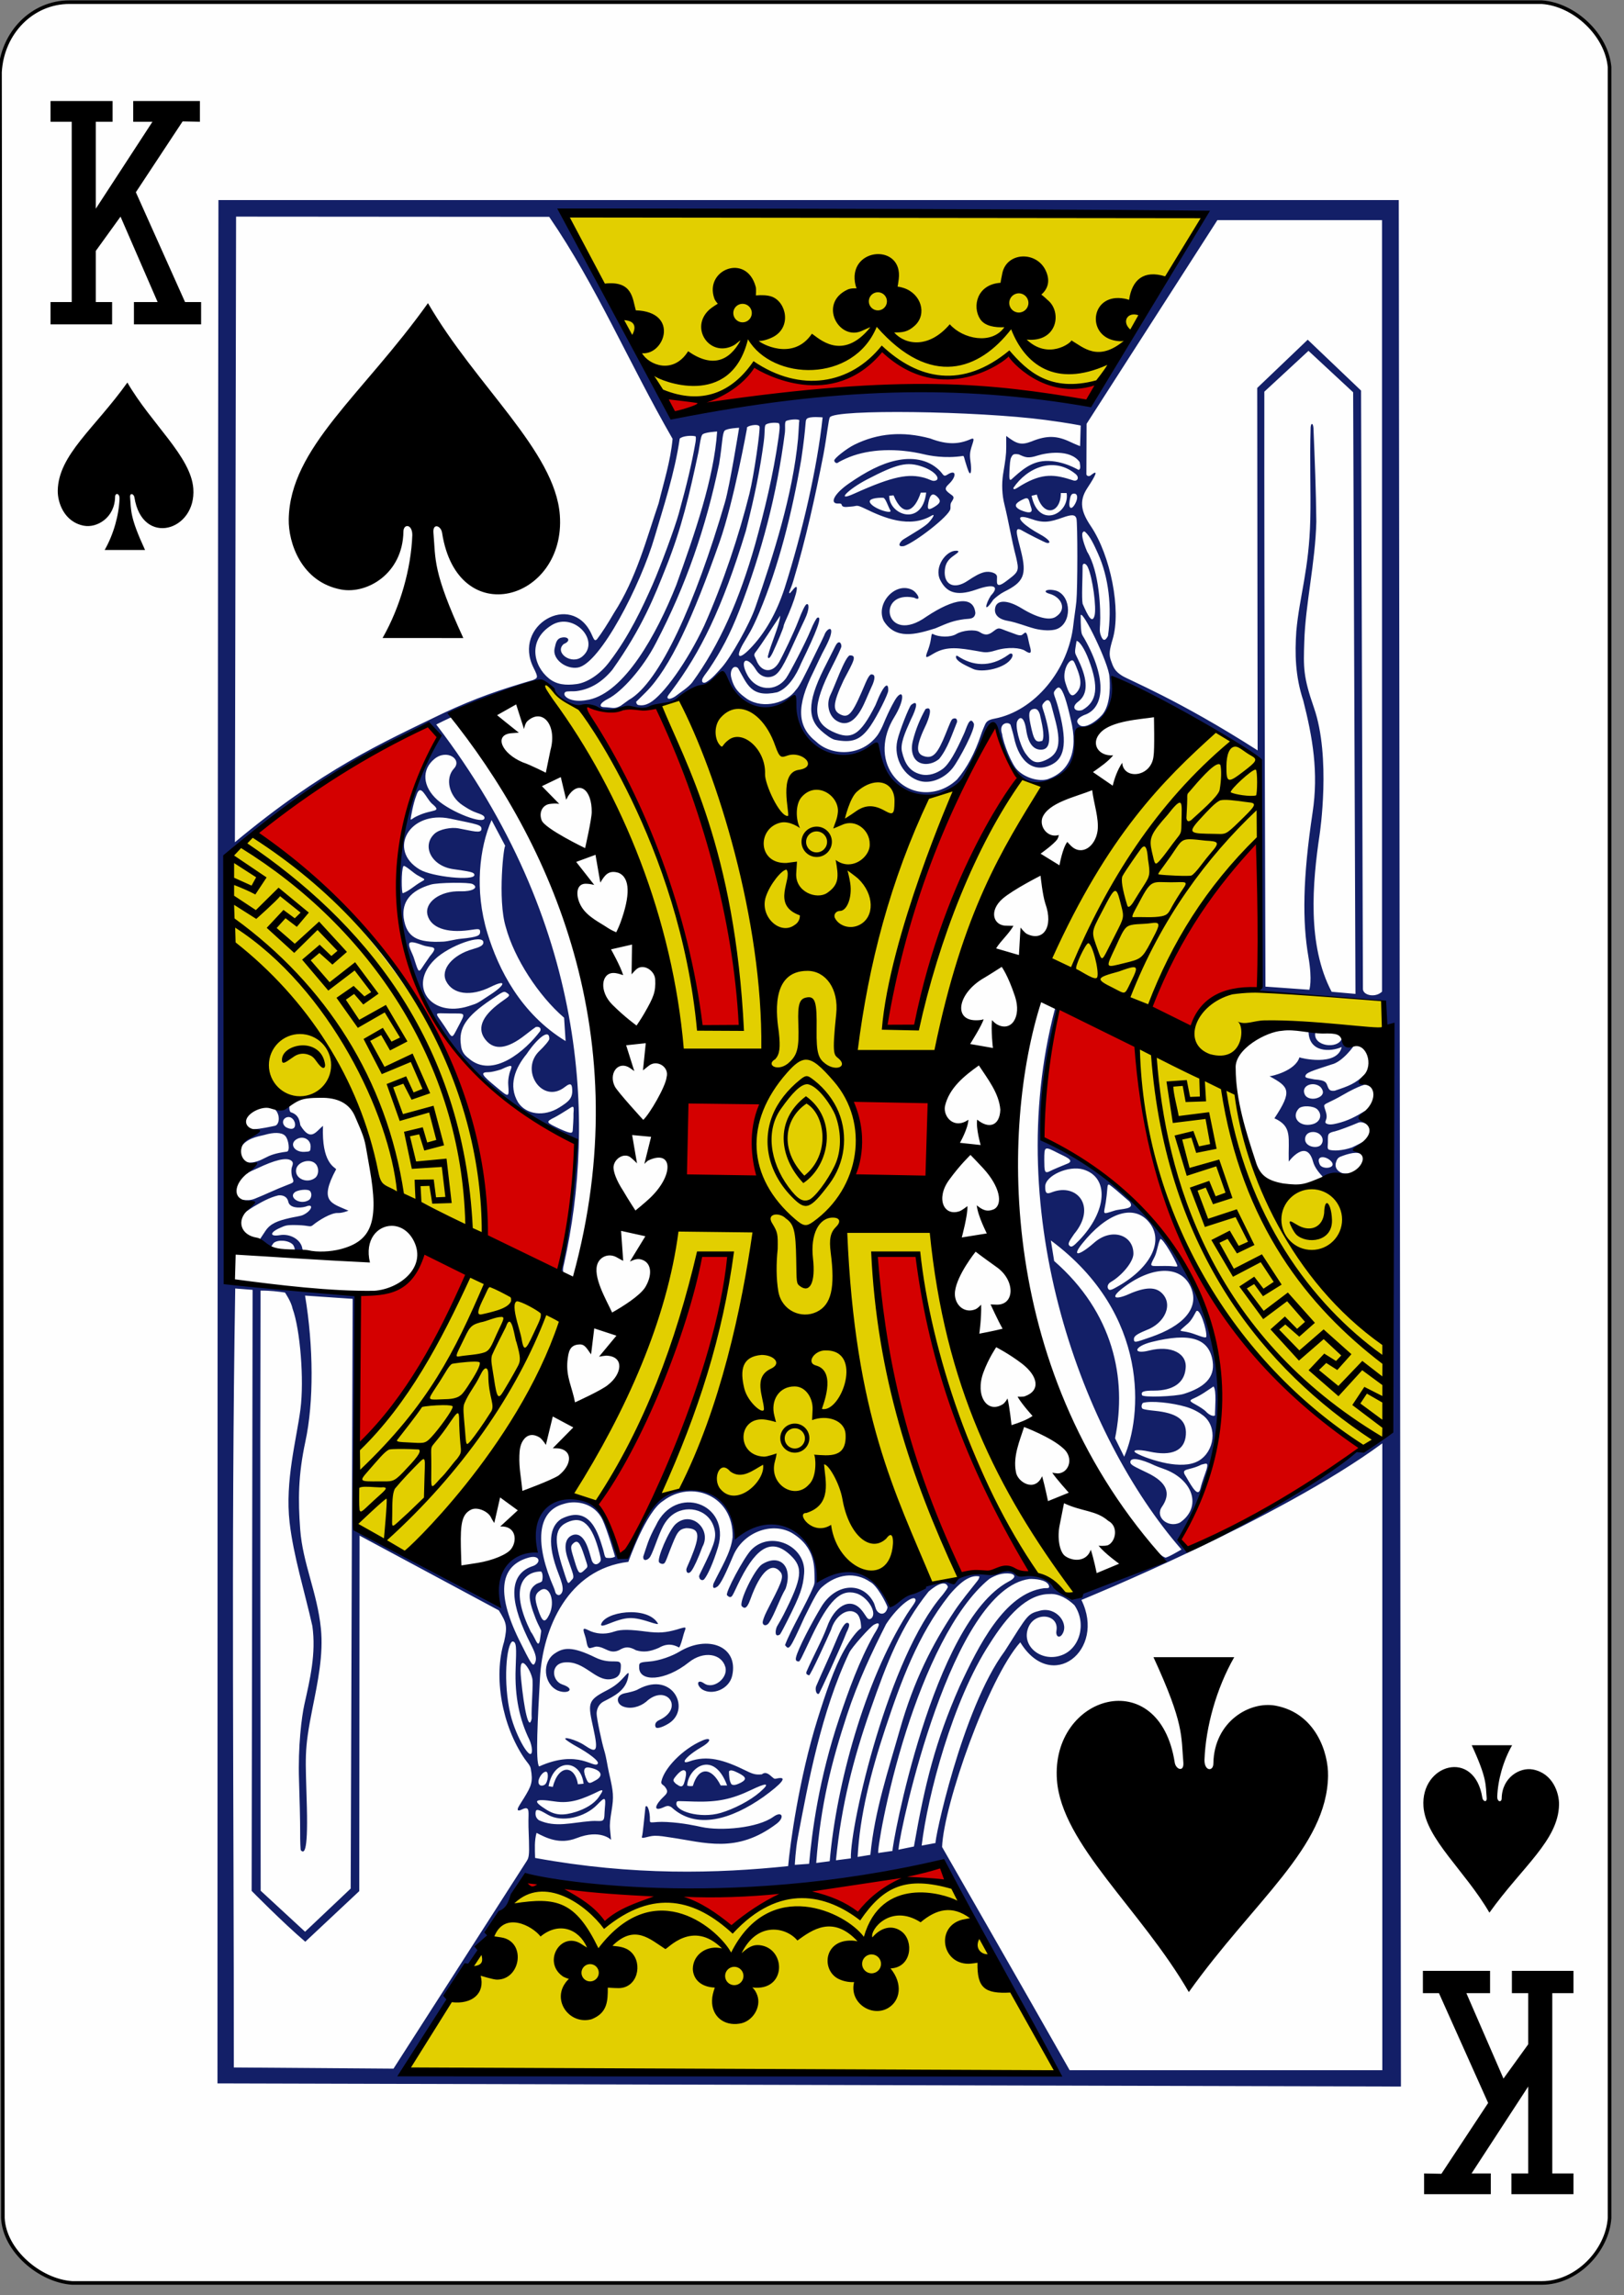 <?xml version="1.0" encoding="UTF-8"?><svg xmlns="http://www.w3.org/2000/svg" xmlns:svg="http://www.w3.org/2000/svg" xmlns:xlink="http://www.w3.org/1999/xlink" version="1.2" baseProfile="tiny" viewBox="0 0 225 318" width="225px" height="318px"><rect x="0" y="0" width="225" height="318" fill="#808080" stroke="none"/><defs>
        

        <path id="suit" d="M26.406,40.187c0.015-1.979-1.561-2.017-1.542-0.573c-0.133,7.257-6.311,10.83-10.799,9.982             c-6.92-1.307-9.129-8.129-9.062-12.148C5.205,25.046,17.775,15.9,29.116,0c8.311,14.351,22.028,25.623,22.839,36.717             c1.08,14.749-17.711,20.25-20.394,3.06c-0.173-1.214-1.613-1.759-1.501-0.063c0.408,4.711-0.171,6.674,5.179,18.287H21.252             C24.351,52.574,26.195,45.911,26.406,40.187L26.406,40.187z"/>
        <polygon id="numeral" points="0,0 0,2.871 2.937,2.871 2.937,27.849 0,27.849 0,30.942 8.532,30.942 8.532,27.849 6.271,27.849 6.271,20.764             9.698,16.015 14.838,27.849 11.557,27.849 11.557,30.942 20.863,30.942 20.863,27.849 18.637,27.849 11.823,12.635 18.297,2.824             20.697,2.871 20.697,0 11.456,0 11.456,2.871 14.12,2.871 6.271,14.916 6.271,2.871 8.6,2.871 8.6,0 "/>

    </defs>
    
    <!-- Background frame -->
    <path style="fill:#fefefe;stroke:#000000;stroke-width:0.5;" d="M0,10C0.3,4.5,4.5,0.3,9.6,0.3h204c4.5,0.3,9,4.5,9.4,9v298c-0.3,4.5,-4.5,9,-9.4,9H10c-4.5,-0.3,-9.4,-4.5,-9.6,-9z"/>

    
    

    <!-- Big Card -->
    <g class="maxi-card" transform="translate(0,2)">

        <!-- Top Numeral and Suit -->
        <use xlink:href="#numeral" transform="matrix(1,0,0,1,7,12)"/>
        <use xlink:href="#suit" transform="matrix(0.4,0,0,0.4,6,51)"/>

        <!-- Bottom Numeral and Suit -->
        <use xlink:href="#numeral" transform="matrix(-1,0,0,-1,218,302)"/>
        <use xlink:href="#suit" transform="matrix(-0.4,0,0,-0.4,218,263)"/>

        <!-- Card Face -->
        <use xlink:href="#suit" transform="matrix(0.8,0,0,0.8,36,40)"/><!-- top left -->
        <use xlink:href="#suit" transform="matrix(-0.8,0,0,-0.8,188,274)"/><!-- bottom right -->

        <path fill="#131F67" d="M30.264,25.721h163.532l0.299,261.366L30.13,286.651C30.13,286.651,30.123,116.096,30.264,25.721z M146.421,285.205             c-6.089-10.986-15.715-28.883-15.999-29.025c-3.56,1.887-39.847,6.721-57.301,2.039c-5.97,8.924-11.831,17.763-17.028,26.607             L146.421,285.205z M90.69,252.345c-0.912,0.021-1.931,0.574-1.743,0.092c0.109-0.278,0.367-3.096,0.479-4.104             c0.273-0.448,0.657,0.727,0.613,1.818c-0.024,0.626,0.277,0.179,2.344,0.287c2.235,0.116,4.067,0.533,4.825,0.696             c2.644,0.569,7.758,0.161,9.95-1.425c1.186-0.859,1.635,0.068,0.412,0.989c-5.523,4.161-9.902,2.574-14.701,1.877             C92.155,252.473,91.431,252.328,90.69,252.345z M93.038,248.397c-0.343-0.222-0.569-0.245-1.008-0.041             c-1.695,0.786-1.252-0.342-0.031-1.479c0.558-0.519,0.542-0.783,0.118-1.329c-0.214-0.275-0.572-0.31-0.487-0.724             c0.367-1.783,2.886-4.48,5.7-5.686c1.171-0.502,1.356,0.047-0.124,0.911c-2.277,1.331-3.014,2.466-1.726,2.004             c2.497-0.896,4.774-0.264,7.97,1.321c0.913,0.452,1.331,0.541,2.107,0.458c0.574-0.473,1.088,0.096,1.443,0.394             c0.224,0.179,0.271,0.264,0.525,0.205c1.818-0.425,0.729,0.727-1.756,2.529C101.32,250.088,96.465,251.562,93.038,248.397z             M99.886,249.166c1.819-0.545,4.038-1.683,5.398-2.87c1.653-1.442,0.719-1.223-1.182-0.313c-2.751,1.315-4.677,1.696-7.771,1.625             c-2.59-0.059-2.509-0.163-2.603,0.158C93.399,248.891,96.962,250.041,99.886,249.166z M94.862,244.77             c0.147-0.484,0.261-1.131,0.129-1.341c-0.24-0.38-0.755-0.1-1.409,0.723c-0.406,0.509-0.351,0.578,0.046,0.979             c0.2,0.135,0.353,0.234,0.473,0.304C94.653,245.669,94.741,245.159,94.862,244.77L94.862,244.77z M95.993,245.435             c0.797-2.693,2.58-2.642,3.852-0.064l0.897,0.006c-1.844-5.015-5.415-2.476-5.535,0.019             C95.628,245.533,95.993,245.434,95.993,245.435L95.993,245.435z M102.656,244.981c0.842-0.466,0.718-0.783-0.354-1.333             c-0.762-0.391-1.165-0.469-1.304-0.217c0.011,0.556,0.033,1.35,0.356,1.791C101.69,245.424,102.153,245.225,102.656,244.981z             M90.854,237.311c-0.154-0.253-0.127-0.716,0.459-0.985c3.611-1.66,0.979-5.165-1.808-2.537c-0.885,0.721-2.199,1.056-3.215,0.627             c-0.955-0.414-0.973-1.573,0.296-1.82c0.416-0.081,1.484-0.307,1.879-0.578c4.847-2.576,7.421,3.024,3.981,4.888             C91.74,237.315,90.99,237.543,90.854,237.311z M77.277,232.226c-1.968-0.886-2.237-3.958-0.394-5.155             c1.174-0.797,2.373-1.014,5.605,0.574c2.283,1.122,3.59-0.086,3.531,1.22c-0.036,0.793-0.084,1.594-1.411,1.785             c-2.157,0.311-3.63-2.597-6.401-2.322c-1.999,0.197-1.746,2.572-0.302,3.055C79.831,232.026,78.664,232.787,77.277,232.226z             M113.445,232.672c-0.361,0.168-0.531-0.616-0.375-1.035c0.983-2.314,1.888-4.155,2.778-6.324c0.711-1.728,1.188-2.471,1.508-2.469             c0.325,0.002,0.477,0.255-0.069,1.319C116.462,226.309,113.448,232.856,113.445,232.672z M97.294,232.072             c-0.87-0.615-0.724-1.527,0.267-0.836c1.272,0.888,3.358-0.738,2.934-2.271c-0.515-1.854-2.995-2.303-5.071-0.643             c-3.276,2.619-6.871,2.752-6.871,0.705c0.006-0.586-0.076-0.719,1.286-0.81c1.586-0.106,3.374-0.827,4.263-1.365             c3.985-2.412,8.226-0.747,7.348,3.277C101.052,232.028,98.709,232.947,97.294,232.072L97.294,232.072z M82.68,226.132             c-0.323-0.01-0.914,0.314-1.084,0.188c-0.332-0.246-0.283-0.96-0.557-1.725c-0.484-1.356-0.012-0.933,0.84-0.566             c1.158,0.444,2.255,0.358,3.23,0.022c1.007-0.347,2.328-0.268,4.442,0.006c1.701,0.221,2.657,0.156,4.201-0.281             c1.675-0.521,1.231-0.334,0.952,0.692c-0.182,0.673-0.411,1.576-0.624,1.793c-1.158-0.645-2.038-0.395-2.799,0.044             c-1.251,0.547-2.138,0.642-3.162,0.337c-0.964-0.545-1.536-0.5-2.311-0.03C84.477,227.254,83.885,226.194,82.68,226.132z             M107.667,223.312c0.234-0.409,0.575-0.973,0.896-1.605c2.589-5.106,2.766-6.526,0.938-8.247c-2.455-2.312-4.548-1.31-6.9,3.308             c-0.571,1.12-0.913,1.963-1.144,2.309c-0.267,0.398-0.577,0.091-0.73-0.064c-0.29-0.293,2.321-5.194,3.345-6.264             c2.678-2.8,7.654-0.561,7.338,3.248c-0.159,1.918-0.526,2.969-2.293,6.485c-0.437,0.87-0.816,1.608-1.048,1.963             C107.24,224.995,107.43,223.731,107.667,223.312z M83.266,223.109c0.409-1.818,6.279-2.66,7.826-0.275             c0.151,0.233,0.062,0.224-0.602,0.043c-2.984-0.98-3.577-0.927-6.437,0.196C83.624,223.237,83.319,223.305,83.266,223.109z             M105.663,222.763c0.002-0.17,0.219-0.843,0.55-1.493c1.958-3.843,2.497-4.77,1.9-5.488c-1.163-1.399-2.726-0.183-4.161,3.829             c-0.537,1.5-0.902,1.18-1.164,0.943c-0.502-0.453,1.718-5.122,2.788-5.817c2.427-1.533,4.337,0.241,3.265,3.376             c-0.837,1.416-1.528,3.594-2.31,4.739C106.161,223.366,105.66,223.214,105.663,222.763L105.663,222.763z M96.886,216.523             c-0.118-0.194,0.111-0.454,0.952-2.244c1.155-2.459,1.514-3.371,1.044-4.776c-0.837-2.502-3.991-3.116-5.908-1.474             c-0.627,0.53-1.053,1.264-1.349,1.923c-0.692,1.525-1.27,3.498-1.68,3.912c-0.358,0.359-0.859,0.433-0.826-0.194             c0.455-1.328,0.67-2.358,1.747-4.305c2.686-5.797,10.427-3.112,8.615,2.989c-0.674,2.215-1.449,3.893-1.907,4.438             C97.32,217.095,96.897,216.831,96.886,216.523z M95.09,215.457c0.001-0.19,0.291-0.734,0.6-1.491             c1.309-3.217,1.317-4.203-0.591-4.244c-1.142,0.146-1.311,0.61-2.312,3.148c-0.326,0.824-0.505,1.411-0.698,1.663             c-0.208,0.27-0.598,0.109-0.757-0.052c-0.409-0.415,1.377-4.576,2.321-5.361c2.172-1.878,4.985,0.789,3.668,3.183             c-0.618,1.673-1.15,2.809-1.513,3.326C95.488,216.086,95.086,216.022,95.09,215.457z M48.861,177.954l-6.596-0.45             c1.169,7.014,1.228,14.734,0.047,20.209c-1.009,4.682-1.021,8.13-0.72,12.188c0.351,4.722,2.362,8.726,2.868,13.738             c0.366,3.632-0.441,7.422-1.164,11.032c-1.206,6.034-0.957,6.665-0.779,13.745c0.164,6.565-0.451,6.33-0.83,5.946             c-0.058-0.058-0.11-1.219-0.102-2.6c0.008-1.381-0.077-4.758-0.156-7.102c-0.158-4.683,0.365-8.821,0.744-10.524             c0.772-3.466,1.64-7.017,1.105-10.853c-1.086-4.842-2.616-9.678-3.153-14.344c-0.661-5.755,0.966-11.528,1.504-15.708             c0.52-4.035-0.031-11.016-1.094-13.922c-0.184-0.966-1.052-2.227-1.052-2.227c-0.995-0.141-1.993-0.281-3.388-0.272             c-0.078,27.712-0.001,55.435,0.021,83.15l6.151,5.679l6.319-5.979L48.861,177.954z M49.305,209.743c0,0,9.385,5.377,19.733,10.66             c-0.985-6.045,2.14-6.957,5.074-7.658c-0.703-11.679,10.05-9.283,11.697,0.864l1.06,0.004c1.863-5.059,3.706-8.551,7.948-9.384             c3.287-0.646,6.53,1.426,7.353,6.306c-0.146-0.343,10.9-6.451,11.205,6.454c5.017-3.099,8.596-0.422,10.043,3.513             c2.117-3.211,7.419-3.353,9.113-3.586c0.591-0.678,1.632-1.064,3.524-1.052c1.622-0.083,3.802-1.291,4.923,0.182             c1.706,0.268,3.006-0.039,4.463,1.081c1.16,0.878,2.454,2.834,4.386,1.485c3.682-1.765,7.819-2.561,11.112-4.688             c0,0-0.873-1.119-0.619-0.958c0.094,0.06,0.504,0.588,1.121,0.834c0.222,0.088,2.244-1.118,2.244-1.118             c-13.714-15.723-24.995-46.417-17.546-74.815c0.206-0.483-0.621-0.67-1.028-0.841c0.125-0.218,2.138,0.074,1.283,1.88             c-0.86,5.441-1.836,11.337-2.053,15.849c-0.004,0.55,0.046,1.041,0.046,1.041c30.75,14.114,26.979,44.686,19.08,55.327l1.245,1.65             c0.551,0.367,24.189-13.351,23.41-13.914l4.473-2.216l-0.725-59.947l-17.69-1.347c0,0,0.188-0.503,0.412-0.634             c0.162-3.659-0.167-9.072,0.01-13.604c0.068-12.947,0.199-17.35,0.03-17.708c-5.456-3.575-13.592-8.804-20.439-11.339             c0.281,0.079-0.111,5.364-0.319,5.666c-6.406,2.034-3.433,4.635-5.8,7.428c-1.591,1.739-5.313,2.07-7.111-0.017             c-2.147-2.068-3.154-6.813-3.154-6.813c-3.389,3.606-2.693,7.964-7.231,9.604c-7.294,3.602-9.61-7.164-9.187-6.915             c-2.795,2.682-10.639,4.863-11.486-6.461c-3.526,3.231-7.479,1.627-9.156-2.349c-2.152,0.075-4.566,1.754-6.746,2.661             c-2.021,0.891-4.608,1.414-6.528,1.374c-2.401,0.289-4.379,0.278-6.543-0.363c-1.017,0.329-3.31-0.654-4.017-2.062             c-1.082-1.265-2.025-1.339-3.055-1.11c-3.504,1.837-7.262,2.28-11.398,4.203c-0.258,0.179,0.363,0.516,0.154,0.449             c-0.088-0.027-2.173,1.019-2.173,1.019c20.954,27.416,22.095,55.097,17.702,74.716c-0.172,0.68-0.267,1.174,0.186,1.709             c-0.664-0.114-0.675,0.079-0.799-0.345l2.179-16.467c0.063-1.989,0.313-1.843-1.442-2.584c-1.624-0.687-3.16-1.348-4.5-2.168             c-5.109-3.768-10.884-8.405-13.698-14.191c-8.029-12.438-5.381-27.278,0.634-39.037l-1.496-1.547             c-17.562,8.758-27.933,18.2-27.933,18.2l0.076,58.824l18.048,2.071L49.305,209.743z M40.598,170.462             c-0.579-0.637-2.053-0.748-2.667-0.264c-0.142,0.119-0.444,0.742-0.534,0.72c-0.817-0.209-1.384-0.378-1.492-1.064l0.868-1.306             c0.687-1.033,1.677-1.399,3.346-1.788c0.592-0.138,1.485-0.264,1.801-0.397c1.254-0.539,1.69-1.706,0.421-1.183             c-0.928,0.253-2.223,0.169-2.396-0.675c-0.141-0.693-0.734-0.965-1.396-0.884c-1.223,0.293-2.339,0.929-3.422,1.567             c-0.48,0.288-1.391,0.94-1.391,0.94c-0.144,0.225-0.673-1.41-0.18-1.888c0.613,0.074,1.142,0.08,1.739-0.157             c1.492-0.592,2.929-1.306,4.435-1.879c0.959-0.375,1.047-0.343,0.795-1.021c-0.125-0.25-0.235-1.08-0.07-1.514             c0.176-0.462,0.156-0.694-0.142-0.892c-0.678-0.449-2.303-0.031-4.589,1.062c-0.695,0.333-1.154,0.467-1.595,0.82             c0.284-0.72,0.118-0.853,0.111-1.606c0.933,0.116,1.772-0.252,2.518-0.643c0.614-0.32,1.304-0.636,2.992-0.851             c0.461-0.059,0.251-1.738-0.274-2.226c-0.496-0.46-1.541-0.47-2.804-0.099c-1.128,0.258-2.53,0.52-3.307,1.726             c-0.979,0.922,0.024-1.529,1.809-2.507c0.783-0.018,2.509-0.386,2.915-0.475c0.688-0.152,0.799-1.761-0.202-2.45             c-0.627-0.544,2.277-0.559,2.222-0.393c-0.037,0.095-0.063,0.782,0.158,0.958c1.251,0.375,1.239,1.393,1.35,1.821             c1.436,2.347,2.143,0.874,3.132,0.066c-0.209,5.109,1.587,5.691,1.824,6.015c-2.466,4.578-0.606,4.691,1.706,5.744             c0,0-0.879,0.355-1.464,0.319c-0.92-0.057-2.682,1.029-3.451,1.669c-0.425,0.353-0.438,0.059-2.137,0.01             c-1.601-0.047-1.718,0.072-2.447,0.394c-1.44,0.635-1.433,1.234-0.025,0.999c1.498-0.253,2.966,0.653,3.138,1.886             c0.119,0.233,0.013,0.646-0.011,0.632c-0.312-0.059-1.018,0.059-1.007-0.09S40.874,170.855,40.598,170.462L40.598,170.462z             M42.784,164.27c0.406-0.258,0.476-0.993,0.122-1.291c-0.321-0.271-1.688-0.126-2.075,0.22             C39.957,163.883,41.554,165.028,42.784,164.27z M43.66,161.194c0.502-0.391,0.563-1.328,0.128-1.873             c-0.738-0.924-2.669-0.371-2.773,0.794C40.904,161.356,42.609,162.01,43.66,161.194z M43.031,156.973             c0.091-1.019-0.923-1.664-1.854-1.181c-1.161,0.602-0.456,1.87,0.998,1.796C42.981,157.546,42.981,157.546,43.031,156.973z             M39.633,152.838c-0.543,0.265-0.57,0.899-0.057,1.309C41.614,155.267,40.993,152.268,39.633,152.838z M181.912,158.929             c-0.895-3.28-3.359-0.027-3.363,0.018c-0.087-3.362,0.552-4.858-1.98-6.007c2.541-3.832,2.012-4.36-0.683-5.831             c0.248,0.021,3.576-0.722,4.146-2.614c0.126,0.089,5.224,1.339,5.859-1.431c-1.538,0.697-4.563,0.802-4.598-2.177             c0.286-0.086,1.003,0.062,0.943,0.156c-0.402,1.91,3.093,2.383,3.665,0.874c0,0,1.174,0.783,1.689,0.904             c0.058,0.038-1.589,2.312-3.092,2.655c-2.707,0.893-3.642,1.134-3.645,1.669c-0.001,0.208,0.441,0.241,1.246,0.405             c1.682,0.115,1.646,0.476,1.867,1.03c0.195,0.49,0.385,0.589,0.945,0.539c1.921-0.636,2.882-0.97,4.221-2.303             c0.163-0.031,0.353,1.401,0.456,1.45c0.016-0.229-1.359,0.171-3.471,1.4c-1.724,1.004-2.398,1.15-2.617,1.421             c-0.163,0.201,0.256,0.835,0.3,1.522c0.037,0.578-0.354,0.858-0.066,1.039c0.332,0.209,0.846,0.171,1.521-0.004             c1.49-0.357,2.586-0.941,3.926-1.765c-0.285,0.536,0.191,1.896,0.191,1.896s-0.66-0.463-1.204-0.223             c-1.049,0.458-2.743,1.082-3.2,1.189c-0.443,0.104-0.636,0.161-0.809,0.308c-0.213,0.18-0.178,0.612-0.182,1.248             c-0.003,0.446-0.131,0.857,0.15,0.992c0.626,0.201,1.889,0.138,3.175-0.31c0.548-0.238,1.711-0.868,1.711-0.868l-0.364,1.881             c-0.488-0.547-1.888-0.144-2.825,0.224c-0.474,0.148-0.614,0.444-0.734,0.855c-0.21,0.702,0.238,1.186,0.755,1.416             c0.344,0.153,0.873,0.091,0.873,0.091c-2.428,0.92-1.944,1.26-3.362,0.562C182.746,160.483,182.146,159.786,181.912,158.929z             M184.454,158.93c-0.403-0.464-1.104-0.729-1.514-0.546c-0.363,0.192-0.232,0.595-0.116,0.902             C183.131,160.138,185.265,159.864,184.454,158.93z M183.037,156.585c0.569-0.743-0.058-1.743-1.109-1.75             c-0.731-0.004-1.121,0.449-1.113,1.019C180.83,156.933,182.562,157.205,183.037,156.585z M181.868,153.753             c1.055-0.286,1.378-1.304,0.649-2.042c-0.519-0.524-2.146-0.59-2.581-0.115C178.826,152.808,180.072,154.24,181.868,153.753z             M182.745,150.029c0.619-0.315,0.738-0.841,0.191-1.438c-0.993-0.841-2.727-0.185-2.167,1.042             C181.044,150.234,181.99,150.413,182.745,150.029z M55.805,121.759c0.931-0.338,1.604-1.058,2.584-1.609             c0.661-0.36,0.462-0.303-0.385-0.795c-0.665-0.305-1.999-1.649-2.123-1.329C55.578,118.599,55.621,121.733,55.805,121.759z             M79.354,154.58c0.039-0.64,0.116-1.603,0.098-2.31c0.127-1.346-0.116-0.953-0.849-0.513c-0.541,0.348-1.41,0.876-1.75,1.045             c-1.343,0.667-1.183,0.702,0.708,1.608C79.148,155.118,79.326,155.049,79.354,154.58z M77.512,151.429             c1.283-0.805,1.709-1.22,1.771-2.124c0.007-1.04-0.114-1.418-1.03-0.698c-3.123,2.456-6.338-2.362-3.479-5.039             c0.583-0.546,1.323-1.399,1.33-1.616c0.046-1.553-1.709-0.046-3.143,2.086c-1.588,1.938-2.577,4.364-1.185,6.693             C72.892,152.435,75.372,152.772,77.512,151.429z M70.415,148.293c-0.057-0.76,0.158-1.608,0.258-1.861             c0.35-0.89,0.335-1-1.256-0.26c-0.635,0.209-1.393,0.378-1.685,0.376c-1.299-0.008-0.975,0.399,0.888,1.945             C70.493,150.047,70.555,150.188,70.415,148.293z M74.842,140.851c0.198-0.468-0.215-0.647-0.609-0.56             c-0.031,0.007-0.713,0.513-1.514,1.141c-2.427,1.902-4.207,2.125-5.411,0.676c-1.222-1.47-0.711-3.213,2.018-5.209             c1.204-0.881,1.493-0.94,0.914-1.325c-0.44-0.292-0.467-0.248-2.197,0.919c-3.488,2.351-4.532,3.956-4.183,6.296             c0.071,0.96,0.577,1.464,1.066,1.838C68.251,147.56,72.865,143.515,74.842,140.851L74.842,140.851z M78.363,142.239l-0.21-3.236             c-3.547-3.044-6.91-8.242-8.072-12.548c-1.186-3.829-0.241-11.816-0.062-11.223l-1.916-3.613             c-1.668,3.834-2.396,9.681-0.582,15.638C69.06,132.314,72.143,138.438,78.363,142.239L78.363,142.239z M63.426,140.353             c1.127-2.153,1.161-1.921-1.016-1.939c-2.484-0.021-2.206-0.322-0.807,1.79C62.729,141.9,62.539,142.047,63.426,140.353z             M64.918,137.402c1.431-0.457,1.104-0.353,3.004-1.582c2.18-1.411,2.271-2.183,0.082-1.096c-2.81,1.396-5.277,1.04-6.193-0.783             c-0.815-1.624,0.888-3.649,3.693-4.441c0.958-0.271,1.464-0.499,1.466-0.917c0.008-1.274-4.768,0.425-6.734,2.349             C56.437,134.644,59.761,139.049,64.918,137.402z M58.778,131.62c0.128-0.193,0.469-0.657,0.784-1.139             c1.345-1.557,0.214-1.091-0.98-1.517c-0.631-0.231-1.277-0.462-1.647-0.406c-0.715,0.107,0.24,1.481,0.471,2.368             C58.047,132.901,57.973,132.84,58.778,131.62z M63.862,128.063c2.408-0.234,2.653-0.466,2.657-0.963             c0.003-0.492-0.295-0.398-1.504-0.231c-3.2,0.442-5.32-0.368-5.777-2.066c-0.473-1.754,1.695-3.413,4.585-3.315             c1.564,0.053,2.606-0.485,1.653-1.003c-0.496-0.27-4.806-0.212-5.78,0.071c-2.863,0.83-4.03,2.415-3.77,4.61             c0.396,2.71,1.883,3.487,5.508,3.295C62.128,128.423,63.013,128.145,63.862,128.063z M65.725,119.234             c0.003-0.423-0.685-0.484-2.957-0.819c-3.026-0.447-4.378-3.235-2.554-4.912c0.691-0.636,2.339-0.909,3.257-0.742             c1.995,0.361,3.215,0.771,3.234,0.097c0.004-0.602-0.575-0.645-4.32-1.432c-5.658-1.191-8.765,4.337-4.241,7.041             C59.863,119.493,65.72,120.077,65.725,119.234z M67.128,111.323c0.001-0.212-0.183-0.375-0.611-0.542             c-0.623-0.242-1.041-0.287-2.445-1.229c-1.868-1.253-2.435-3.696-1.188-5.059c1.21-1.271-0.967-2.771-2.701-1.337             c-1.803,1.49-1.651,3.83,0.424,5.682C62.517,110.545,67.121,112.319,67.128,111.323z M57.959,110.993             c1.967-0.919,3.38-0.391,1.875-1.658c-0.845-0.779-1.566-2.994-2.153-1.115c-0.449,1.12-0.78,3.096-0.792,3.29             C57.021,111.643,56.991,111.414,57.959,110.993z M127.524,106.226c-2.24-0.556-3.771-3.145-3.2-5.634             c0.322-1.405,1.651-4.719,1.913-4.925c0.988-0.78,0.853,0.258-0.054,2.061c-0.827,1.841-1.473,3.321-1.216,4.416             c0.364,1.56,0.997,2.749,2.626,3.145c1.145,0.278,2.224-0.196,2.955-0.71c0.966-0.68,1.88-2.423,2.972-4.835             c0.35-0.679,0.818-2.764,1.399-1.492c0.281,0.659-2.05,5.037-2.921,6.147C130.903,105.794,129.05,106.614,127.524,106.226             L127.524,106.226z M141.029,104.76c1.091,1.041,2.935,1.564,4.139,1.191c2.955-1.036,4.297-3.814,3.179-8.281             c-0.566-2.503-1.051-4.061-1.54-4.37c-0.238-0.15-0.499,0.13-0.73,0.479c-0.206,0.311,0.109,0.748,0.444,1.927             c1.412,4.963,1.043,7.207-0.68,8.155c-2.5,1.377-4.643-0.208-5.368-3.749c-0.116-0.548-0.458-1.663-0.458-1.663             c-0.191-0.492-1.74-0.384-1.178,1.265C139.006,100.989,140.187,104.031,141.029,104.76z M153.702,91.761             c-0.039-1.746-3.729-9.323-3.98-8.519c0,0-0.017,1.771,0.129,2.468c0.055,0.263,0.246,0.507,0.403,0.786             c3.207,5.691,2.712,9.702-0.068,10.581c-0.947,0.428-1.153,0.849-0.73,1.29c0.857,0.927,3.007-0.906,3.425-1.572             C153.932,95.302,153.785,92.577,153.702,91.761L153.702,91.761z M100.004,90.473c1.208-1.343,3.858-5.979,4.676-8.411             c2.514-7.238,5.156-15.564,5.887-23.26c0.081-0.971,0.132-2.449,0.18-2.575c-0.197-0.213-1.443-0.102-1.862,0.111             c-0.2,0.26-0.066,0.836-0.138,1.587c-1.125,8.652-3.201,16.534-6.281,24.558c-1.348,3.485-2.598,5.78-4.221,8.204             c-0.283,0.424-0.644,0.859-0.785,1.105c-0.41,0.59-0.108,0.975,0.366,0.726C98.669,92.042,99.398,91.129,100.004,90.473z             M95.883,92.578c3.855-5.281,6.596-11.622,8.726-19.105c1.347-4.843,2.531-9.744,3.241-14.738c0.146-1.066,0.264-1.78,0.055-2.099             c-0.521-0.14-1.492-0.054-1.829,0.206c-0.206,0.311-0.068,0.932-0.259,2.369c-0.494,3.717-1.232,7.449-2.479,12.334             c-3.29,10.813-6.314,16.868-10.286,22.165c-0.32,0.445-0.606,0.735-0.578,0.924c0.042,0.277,0.428,0.255,1.06-0.138             C94.358,93.851,95.301,93.287,95.883,92.578z M90.01,95.385c1.886-1.066,5.207-5.703,7.553-10.698             c2.633-5.896,4.836-12.556,6.278-18.323c0.626-2.528,1.516-8.841,1.389-9.256c-0.151-0.493-1.994-0.083-1.738,0.258             c0,0-1.831,10.147-3.802,15.74c-3.658,10.384-6.821,17.428-10.227,20.815c-0.445,0.443-1.324,1.312-1.324,1.312             s0.018,0.387,0.302,0.446C89.12,95.805,89.573,95.609,90.01,95.385z M87.123,94.971c4.256-2.372,9.24-13.449,13.309-27.357             c0.696-2.38,1.969-10.347,1.969-10.347s-1.696,0.063-2.023,0.418c-0.329,0.481-0.275,1.707-0.751,4.619             c-1.829,8.797-4.589,16.822-8.737,24.753c-1.794,3.515-4.774,6.824-6.656,7.767c-1.052,0.527-1.359,1.107-0.59,1.149             c1.298,0.047,1.413,0.317,2.355-0.188L87.123,94.971z M145.438,218.852c-3.19-0.011-5.901,3.041-8.316,6.878             c-5.138,7.86-8.591,20.997-9.431,27.978l1.938-0.364c-0.291,0.133,3.623-18.582,9.586-26.596c3.224-5.056,3.088-5.132,4.897-5.596             c2.288-0.586,4.123,1.882,2.988,3.369c-0.411,0.503-0.861,0.134-0.734-0.584c0.406-2.288-2.943-2.729-3.879-0.479             c-1.076,2.586,1.785,4.894,4.581,3.876c2.499-0.88,3.545-4.362,1.791-6.936C147.957,219.528,146.653,218.755,145.438,218.852z             M128.638,218.531c-3.821,4.785-5.714,9.702-8.061,16.415c-2.345,6.708-4.029,13.269-4.759,20.797l2.062-0.265             c-0.075-4.841,5.244-27.884,12.719-36.517c0.417-0.546,0.752-1,0.721-1.127C130.905,216.67,129.133,218.073,128.638,218.531z             M137.081,216.744c-4.953,4.047-8.909,12.887-11.519,21.059c-2.82,8.833-4.086,16.927-3.874,16.927l1.968-0.288             c-0.146-0.513,5.529-31.637,16.06-37.304c0.913-0.454,1.105-0.912,0.335-1.11C138.865,215.862,137.912,216.25,137.081,216.744             L137.081,216.744z M142.626,216.765c-10.814,1.42-17.882,34.506-18.118,37.253c-0.003,0.042-0.039,0.256-0.039,0.256l2.153-0.442             c0,0,0.018-0.106,0.027-0.158c1.482-8.454,2.928-14.381,6.298-22.021c2.628-5.662,6.252-12.902,11.668-13.604             c0.44-0.057,0.857,0.119,0.703-0.392C144.989,216.844,143.37,216.74,142.626,216.765z M78.173,206.347             c-3.908,1.002-4.036,5.675-1.433,11.646c0.197,0.45,0.161,0.697,0.36,0.871c0.445,0.389,0.795-0.153,0.844-0.511             c0.075-0.543-0.157-1.273-0.57-2.334c-1.61-4.134-1.225-6.515,0.371-7.568c4.088-2.101,5.188,2.214,5.807,4.199             c0.151,0.483,0.203,1.148,0.47,1.185c0.816,0.111,1.205-0.177,1.192-0.177c0,0-1.083-3.717-1.743-5.112             C82.403,206.287,79.862,205.815,78.173,206.347L78.173,206.347z M49.816,210.758l-0.041,49.255l-7.481,7.013             c-3.211-2.747-7.43-7.048-7.43-7.048l0.133-83.268l-2.407-0.192c-0.589,35.775-0.17,72.084-0.197,107.929l22.124,0.163             l18.311-28.54c0,0,0.231-0.341,0.305-0.52c0.225-0.552,0.198-1.373,0.088-4.408c-0.045-1.233,0.094-2.181-0.088-2.47             c-0.185-0.293-0.575-0.083-0.94,0.08c-0.371,0.166-0.592,0.107-0.392-0.33c0.113-0.247,0.479-0.791,0.796-1.31             c1.028-1.685,1.279-2.224,0.933-4.092c-0.086-0.459-0.508-0.848-0.875-1.389c-3.082-4.54-4.337-11.271-2.807-16.2             c0.487-2.179,0.312-2.62-0.741-4.318L49.816,210.758z M146.664,157.797c-2.012-1.031-1.973-1.008-1.984,0.943             c0.011,1.46,0.038,1.812,0.587,1.616c0.793-0.403,1.763-0.772,2.495-1.082C149.159,158.795,147.384,158.181,146.664,157.797z             M154.628,162.87c-1.562-1.244-0.985-1.102-1.427,1.704c-0.268,1.694-0.611,1.738,1.145,1.178c0.996-0.344,3.046-0.127,2.127-1.295             C156.479,164.478,154.934,163.13,154.628,162.87z M91.901,205.934c-2.395,1.447-4.841,8.458-4.841,8.458             c-8.368,0.996-11.872,9.215-12.246,16.068c-0.295,5.41-0.662,11.727-0.116,12.28c5.487-2.464,7.602,0.38,8.121-0.387             c0.238-0.335-1.217-1.444-3.043-2.44c-0.425-0.23-1.082-0.646-1.331-0.853c-0.666-0.552,1.33-0.077,2.592,0.78             c1.609,1.094,1.88,0.866,1.182-2.331c-0.76-3.475-0.884-3.9,1.791-5.278c1.069-0.551,1.678-1.019,2.444-1.877             c0.613-0.686,0.77-0.854,0.544,0.155c-0.392,1.747-1.947,2.509-3.348,3.219c-0.697,0.356-0.985,1.074-0.989,1.69             c-0.004,0.629,0.719,4.025,1.054,5.11c0.311,1.031,0.425,2.064,0.664,3.115c0.629,2.728,0.669,3.263,0.352,5.242             c-0.187,1.161-0.281,1.823-0.217,2.524c0.06,0.638,0.147,1.505,0.147,1.505c0.004-0.03-1.494-1.533-4.771-0.244             c-2.362,0.929-4.229-0.04-5.553-0.728c-0.305,1.074-0.236,2.241-0.199,3.474c13.624,2.489,25.26,2.155,35.057,1.131             c0.254-2.894,1.489-12.094,4.083-20.391c1.08-3.452,2.301-7.091,3.678-9.52c0.938-1.656,1.896-2.772,2.234-2.965             c0.105-0.063,0.115-0.098,0.113-0.142c-0.002-0.093,0.002-0.171-0.003-0.26c-0.034-0.537-0.165-1.37-0.628-1.739             c-1.131-0.901-2.935,0.259-3.527,2.269c-0.52,1.203-2.892,6.41-3.061,6.322c-0.14-0.087-0.469-0.094-0.35-0.496             c0.908-2.11,2.155-4.342,2.857-6.236c0.97-2.728,3.08-4.168,4.656-2.447c0.541,0.589,0.758,1.133,1.006,1.32             c0.187,0.142,0.438,0.045,0.594-0.188c0.594-0.896-0.784-2.927-2.263-3.334c-2.134-0.59-3.725,0.966-6.145,6.009             c-1.397,2.911-1.647,3.643-1.868,3.419c-0.049,0.02-0.42,0.019-0.286-0.545c0.288-1.213,2.143-4.735,3.485-6.97             c1.988-3.308,5.68-3.576,7.231-0.705c0.237,0.392,0.25,0.903,0.514,1.252c0.476,0.615,1.26,0.493,1.454-0.518             c-0.212-0.669-1.51-3.085-2.41-3.506c-2.076-1.426-4.596-1.146-6.716,0.745c-0.481,0.43-0.982,1.302-2.39,4.153             c-2.071,4.573-2.126,4.591-2.692,3.854c0.833-2.225,3.024-5.839,3.909-8.058c0.168-0.331,0.202-0.687,0.189-1.027             c-0.051-1.613,0.212-4.464-3.201-6.489c-2.911-1.567-6.755,0.082-8.063,3.167c-1.002,2.363-1.734,3.986-2.239,4.321             c-0.71,0.471-0.578-0.185-0.508-0.423c1.009-2.139,2.428-4.3,2.652-6.451C101.65,205.148,95.742,202.995,91.901,205.934             L91.901,205.934z M61.404,96.815c4.61-2.142,7.767-3.219,12.464-4.604c0.635-0.277,0.735-0.342,0.062-1.674             c-2.976-5.889,5.19-10.582,7.966-4.803c0.369,0.771,0.455,1.197,0.82,0.828c0.682-0.895,1.493-2.164,2.336-3.613             c3.124-4.838,4.537-10.356,6.203-15.227c0.691-2.861,1.655-5.853,1.929-8.922C86.986,48.019,82.669,37.644,76.09,28.044             l-43.382-0.031l-0.163,86.677C44.675,104.574,52.933,100.915,61.404,96.815z M110.238,93.63c0.526-0.556,0.981-1.477,2.868-5.346             c0.336-0.69,0.874-1.762,1.093-2.26c0.283-0.91,1.343-1.479,0.827,0.15c-0.117,0.353-0.319,0.827-0.64,1.458             c-0.628,1.128-1.224,2.509-1.671,3.411c-2.412,4.832-2.297,7.647,0.398,9.744c2.013,1.925,6.241,2.142,8.491-0.965             c0.337-0.5,0.638-1.145,0.735-1.38c0.978-2.373,1.699-3.559,1.884-3.794c1.001-1.27,1.162,0.304-0.334,2.727             c-1.714,2.775-1.743,5.783-0.262,7.9c2.195,3.137,6.366,3.227,8.983,0.709l0,0c1.361-1.594,2.442-3.622,3.313-6.214             c0.192-0.575,0.393-1.002,0.534-1.339c0.218-0.519,0.531-0.712,1.344-0.867c5.572-1.067,10.248-6.783,10.912-13.024             c0.088-0.845,0.328-2.338,0.415-3.225c0.175-1.769,0.179-10.931,0.005-11.477c-0.094-0.295-0.261-0.451-0.623-0.447             c-0.278,0.004-0.673,0.102-1.238,0.303c-1.837,0.655-2.692,0.821-4.457,0.191c-0.583-0.209-0.986-0.28-1.226-0.259             c-0.778,0.066,0.256,1.184,2.525,2.416c0.973,0.528,1.741,1.24,0.953,1.188c-0.229-0.016-2.969-1.431-3.347-1.662             c-1.248-0.765-0.923,0.198-0.279,2.731c0.863,3.402,0.366,4.357-2.322,5.69c-0.501,0.249-1.166,0.767-1.505,1.102             c-1.424,2.104-1.057,0.554-0.339-0.567c1.227-1.282,0.475-1.72-2.039-0.831c-2.867,1.015-4.162,0.273-4.965-1.319             c-0.906-1.801,0.8-4.117,2.223-4.072c0.46,0.015,0.377,0.181-0.302,0.644c-0.819,0.56-1.208,1.099-1.293,2.055             c-0.174,1.948,1.22,2.775,3.169,1.469c0.92-0.617,1.644-1.043,2.341-1.201c0.69-0.157,1.728,0.1,1.724,0.651             c-0.001,0.228-0.032,0.786,0.017,0.909c0.183,0.617,1.17-0.256,1.599-0.566c1.468-1.096,1.42-1.312,1.02-3.091             c-0.655-2.488-0.986-4.764-1.61-7.287c-0.334-1.321-0.391-2.815-0.188-4.162c0.102-0.675,0.364-2.062,0.418-3.013             s-0.006-2.308,0.029-2.308c1.457,1.114,2.05,1.309,3.472,0.77c2.2-0.901,3.59-0.808,5.443,0.079             c0.687,0.327,1.311,0.559,1.311,0.559l0.085-2.856c0,0-1.716-0.354-4.888-0.771c-9.547-1.253-29.138-1.518-29.867-0.366             c-0.186,0.293-0.37,2.334-0.891,5.172c-1.155,5.896-2.45,11.772-4.183,17.526c-0.355,1.172-0.695,1.645-0.514,1.68             c0.074,0.014,0.429-0.44,0.594-0.63c0.929-1.071,0.217,1.473-1.185,4.537c-0.127,0.276-0.231,0.579-0.231,0.673             c-0.001,0.185-0.882,2.32-1.489,3.611c-0.378,0.803-0.69,1.044-0.688,0.531c0.426-1.766,1.553-4.049,1.715-5.622             c-0.987,1.425-2.424,3.776-3.512,5.18c-0.2,0.378,0.013,0.494,0.188,0.962c0.653,1.744,2.236,1.9,3.151,0.32             c0.51-0.88,2.095-4.198,2.646-5.65c0.567-1.493,0.966-2.281,1.154-2.379c0.379-0.196,0.452,0.653-0.221,2.066             c-2.04,4.287-2.914,6.69-3.913,7.577c-0.775,0.688-2.116,0.644-2.861-0.58c-1.264-2.076-2.342-1.389-1.183,0.739             c1.197,2.199,3.934,2.404,5.363,0.425c0.472-0.654,2.691-4.89,3.39-6.611c0.39-0.962,0.806-1.71,0.944-1.764             c0.745-0.287-0.105,1.908-2.246,6.304c-0.693,1.697-1.808,3.478-3.315,4.029c-3.664,0.802-4.159-1.135-5.434-3.342             c-0.62-0.549-1.181,0.329-0.944,1.299c0.385,1.574,1.104,2.19,2.215,2.98C105.844,96.327,109.069,95.312,110.238,93.63z             M126.583,102.826c-0.332-0.735-0.284-1.481-0.114-2.178c0.384-1.569,1.02-3.092,1.763-4.416c1.204-0.569,0.284,1.694,0.134,2.03             c-1.451,3.023-1.588,4.193-0.234,4.543c1.161,0.299,1.785-0.411,2.882-3.122c0.562-1.392,0.788-2.008,0.987-2.088             c0.422-0.169,0.626,0.001,0.601,0.426c-0.726,1.78-1.293,3.651-2.484,5.13C128.95,104.127,127.194,104.132,126.583,102.826z             M115.699,100.503c-0.505-0.099-1.371-0.75-1.973-1.301c-2.051-1.876-1.712-4.47,0.83-9.346c0.198-0.379,0.938-1.854,1.175-2.338             c0.426-0.867,0.845-0.527,0.841,0.046c-0.001,0.161-0.636,1.508-1.277,2.758c-2.808,5.484-2.711,7.722,0.017,9.026             c2.663,1.273,3.856,0.541,5.979-3.646c1.229-3.144,1.834-3.195,1.767-2.001c-0.003,0.446-1.489,3.459-2.448,4.859             C119.219,100.593,118.015,100.954,115.699,100.503L115.699,100.503z M115.901,97.857c-1.045-0.646-1.472-2.255-0.854-3.571             c0.562-1.085,2.002-5.246,2.679-5.48c1.088-0.037,0.507,0.874-0.841,3.433c-1.595,3.389-1.537,4.295-0.307,4.813             c1.139,0.48,1.68-0.504,3.359-4.468c0.264-0.622,0.632-1.269,0.848-1.134c0.268-0.02,0.731,0.181-0.152,1.978             c-0.209,0.43-0.565,1.33-0.958,2.169C118.527,98.049,117.224,98.674,115.901,97.857L115.901,97.857z M134.772,90.661             c-0.46-0.235-2.616-1.082-2.296-1.783c0.039-0.066,0.164-0.015,0.229,0.028c1.974,1.321,4.429,1.656,6.99-0.178             c0.431-0.379,0.752-0.122,0.512,0.354C139.431,90.619,135.979,91.276,134.772,90.661z M128.43,88.434             c0.06-0.147,0.237-0.587,0.395-1.178c0.237-0.887,0.182-1.54,0.392-1.428c0.895,0.483,2.494,0.495,3.277,0.018             c0.857-0.523,2.599-0.684,3.233-0.271c0.907,0.589,1.368,0.314,2.004-0.18c0.717-0.559,0.73-0.32,2.025,0.129             c0.957,0.331,1.332,0.559,1.739,0.484c0.155-0.027,0.472-0.383,0.572-0.364c0.312,0.056,0.347,0.938,0.633,1.944             c0.254,0.891,0.109,1.105-0.689,0.571c-0.595-0.396-2.303-0.583-4.079-0.04c-1.316,0.403-1.619,0.241-2.584,0.078             c-2.407-0.406-4.144-0.72-5.938,0.317C128.452,89.07,128.105,89.358,128.43,88.434L128.43,88.434z M122.444,84.035             c-1.166-2.337,1.516-5.431,3.874-4.338c0.782,0.362,1.478,1.734,0.32,1.104c-5.362-1.081-4.022,6.762,1.735,2.619             c3.827-2.537,6.535-2.93,6.761-0.475c-0.106,0.901-0.909,0.758-1.518,0.84c-1.586,0.221-2.173,0.479-4.01,1.266             C126.81,85.932,124.076,86.651,122.444,84.035z M143.426,85.115c-1.309-0.336-2.444-0.852-3.809-1.099             c-1.352-0.234-1.962-0.939-1.717-1.888c0.253-0.984,1.606-1.088,3.64,0.151c2.255,1.374,3.89,1.707,4.714,1.189             c1.669-1.049,0.769-2.755-0.823-3.191c-1.195-0.332-0.315-0.796,0.969-0.413c2.073,0.784,2.117,4.525-0.015,5.302             C145.672,85.426,144.415,85.356,143.426,85.115z M125.161,72.732c1.522-0.939,2.993-1.779,3.517-2.341             c0.275-0.294,1.039-1.282,0.446-0.98c-3.105,1.862-6.71,0.315-9.321-0.959c-1.254-0.586-0.945-0.326-1.909-0.263             c-0.652,0.044-1.178,0.181-1.294-0.285c-0.052-0.206-0.417-0.12-0.651-0.143c-0.965-0.096-0.354-1.371,1.673-2.777             c2.391-1.658,4.476-2.74,6.546-3.187c2.15-0.464,4.344-0.202,5.952,1.345c0.618,0.594,0.563,0.99,1.128,0.625             c1.289-0.833,1.3,0.272,0.213,1.295c-0.746,0.702-0.474,0.894,0.439,1.562c0.436,0.319,0.079,0.623-0.165,1.087             c-0.092,0.284-0.02,0.596-0.063,0.812c-0.203,0.998-4.756,4.526-6.404,5.13C124.134,73.863,124.728,73.009,125.161,72.732z             M128.323,66.247l-0.756,0.011c-0.86,2.622-2.448,3.517-3.771,0.372l-0.602,0.061C123.167,69.354,127.756,71.027,128.323,66.247z             M123.353,68.707c-0.312-0.522-0.663-1.721-0.989-1.738c-0.888-0.037-2.114,0.122-1.823,0.671             C120.998,68.509,123.714,69.313,123.353,68.707z M129.435,68.24c0.818-0.492,0.992-0.831,0.459-1.371             c-0.689-0.698-1.05-0.342-1.266,0.772C128.442,68.599,128.576,68.755,129.435,68.24z M118.342,66.395             c5.48-2.476,7.559-2.796,9.786-2.183c0.516,0.142,0.972,0.43,1.261,0.412c1.065-0.063,0.386-1.256-1.528-1.938             c-2.186-0.78-3.571-0.426-7.772,1.761C117.628,65.727,115.629,67.621,118.342,66.395z M134.226,63.39             c-0.078-0.148-0.41-1.133-0.504-1.492c-0.095-0.36-0.18-0.731-0.282-0.732c-2.542,0.405-4.778-0.069-5.379-0.213             c-3.846-0.916-7.562-0.729-10.335,0.354c-0.678,0.266-1.518,0.694-1.599,0.77c-0.219,0.205-0.543-0.028-0.541-0.283             c0.001-0.301,1.704-1.646,2.777-2.177c3.264-1.614,6.708-1.89,10.49-0.874c2.464,0.943,4.052,0.791,5.627,0.103             c0.772-0.338,0.225,0.498-0.021,1.606c-0.169,0.769,0.017,1.426,0.049,1.86C134.606,63.361,134.487,63.886,134.226,63.39             L134.226,63.39z M191.515,284.826v-86.851c-14.419,10.619-41.688,21.696-41.688,21.696c3.434,6.986-4.131,12.964-8.471,5.87             c-4.465,5.006-10.616,22.536-10.834,28.357c0,0,11.878,20.706,17.673,30.927H191.515z M112.099,256.229             c0.396-4.36,1.33-11.753,4.238-20.356c1.221-3.608,2.692-7.75,4.771-11.457c0.829-1.295,0.887-1.797,0.003-1.33             c-0.557,0.293-3.099,3.154-3.444,3.877c-3.898,8.212-5.702,18.078-7.129,25.61c-0.323,1.693-0.419,3.799-0.419,3.799             L112.099,256.229z M114.951,255.87c0.927-10.593,4.831-24.895,10.696-34.216c0.552-0.889,1.23-1.659,1.205-1.966             c-0.077-0.907-2.335,0.659-4.087,3.334c-1.956,3.872-3.916,8.003-5.415,12.576c-2.117,6.456-3.662,12.421-4.265,20.515             L114.951,255.87z M120.587,254.987c0.589-6.104,2.486-11.704,4.077-17.314c1.945-6.86,4.542-11.909,7.568-16.455             c0.971-1.458,2.116-2.823,3.205-4.213c0.139-0.167,0.278-0.468,0.247-0.594c-0.699-0.122-1.256,0.095-1.796,0.396             c-0.755,0.422-1.817,1.487-2.438,2.276c-4.31,5.488-6.629,11.895-8.781,18.368c-2.067,6.217-3.556,12.195-3.848,17.825             L120.587,254.987z M81.873,250.308c0.867-0.068,1.426,0.095,1.678-0.135c0.249-0.229,0.168-0.844,0.246-1.629             c0.169-1.68-0.006-1.588-1.058-0.503c-1.74,1.797-4.917,2.49-6.807,1.403c-0.953-0.548-1.615-0.928-1.706-0.472             c-0.104,0.531,0.041,0.938,0.448,1.223C76.964,251.238,79.137,250.521,81.873,250.308z M79.827,249.021             c1.206-0.399,2.432-1.042,3.12-2.023c0.658-0.936,0.647-1.069,0.149-0.892c-2.45,1.202-4.061,1.814-6.25,1.481             c-2.966-0.45-3.089-0.072-1.129,1.153C77.001,249.541,78.065,249.566,79.827,249.021L79.827,249.021z M75.474,245.267             c0.46-0.338,0.577-1.715,0.207-1.793c-0.375-0.08-0.921,0.604-1.055,1.16C74.477,245.372,75.026,245.562,75.474,245.267z             M80.065,245.207l0.789-0.071c-0.403-3.453-4.159-3.602-4.853,0.346l0.595,0.089C77.371,242.423,79.643,242.51,80.065,245.207z             M82.541,244.652c1.149-0.64,0.752-1.432-0.798-1.735c-1.018-0.238-0.961,0.592-0.434,1.718             C81.572,245.194,81.755,245.089,82.541,244.652L82.541,244.652z M73.696,240.419c-0.01-0.385-0.168-1.006-0.351-1.38             c-1.324-2.707-2.055-5.905-1.904-9.88c0.107-2.85,0.143-3.73-0.45-3.734c-0.829,0.398-1.318,5.699-0.264,10.113             C71.471,238.654,73.751,242.519,73.696,240.419z M73.663,236.104c-0.08-1.488,0.248-4.824,0.084-5.553             c-0.215-0.956-0.782-1.82-1.103-2.051c-0.498-0.356-0.622,0.328-0.45,2.116C72.599,234.813,73.274,237.99,73.663,236.104z             M74.082,228.466c0.328-0.588,0.2-1.213-0.521-2.616c-2.839-5.527-3.207-9.305-0.241-10.677c0.332-0.154,0.541-0.184,0.763-0.306             c0.935-0.518,0.579-1.456-0.819-1.068c-3.864,1.071-4.626,4.68-1.369,11.358C73.553,228.49,73.81,228.955,74.082,228.466             L74.082,228.466z M74.786,225.331c0.05-0.231,0.15-1.135,0.188-1.319c0.039-0.186-0.351-0.717-0.769-1.783             c-1.092-2.783-1.115-3.938,0.073-4.744c0.386-0.226,0.782-0.237,0.843-0.496c0.093-0.404,0.086-1.068-0.157-1.261             c-1.704,0.013-2.491,1.004-2.79,1.947c-0.45,1.492,0.02,3.678,1.357,6.386C74.181,224.906,74.52,226.449,74.786,225.331z             M76.089,221.731c0.911-1.836,0.046-4.214-1.208-3.402c-0.813,0.526-0.854,1.082-0.355,2.61             C75.134,222.8,75.493,222.93,76.089,221.731z M79.284,216.821c0.365-0.36,0.041-0.878-0.633-2.905             c-0.578-1.737-0.313-2.924,0.786-3.267c1.578-0.389,2.137,2.186,2.469,3.271c0.171,0.838,0.723,1.068,1.213,0.486             c0.137-0.163,0.177-0.299-0.057-1.213c-1.019-3.991-2.351-5.261-4.495-4.267c-1.988,0.922-1.728,2.983-0.286,7.317             c0.193,0.58,0.321,1.011,0.461,1.07C78.856,217.365,79.082,217.02,79.284,216.821z M81.045,215.465             c0.472-0.466,0.443-0.255-0.096-1.921c-0.614-1.897-0.938-2.294-1.599-1.642c-0.406,0.401-0.201,0.842,0.262,2.396             C80.152,216.103,80.295,216.206,81.045,215.465z M163.463,208.965c3.137-2.159,1.844-6.033-2.286-7.47             c-0.487-0.17-1.024-0.374-1.192-0.455c-1.897-0.91-3.374-1.192-3.378-0.48c-0.003,0.418,0.566,0.63,2.386,1.514             c2.691,1.308,3.299,2.818,1.971,4.723C160.006,208.169,161.799,209.741,163.463,208.965L163.463,208.965z M166.31,204.25             c0.272-1.108,0.677-2.059,0.871-2.704c0.266-1.01-0.077-0.775-0.748-0.617c-1.729,0.895-2.967,0.408-2.126,1.639             C165.24,204.204,166.01,205.468,166.31,204.25z M166.095,200.377c2.155-1.287,2.633-4.641,0.628-6.238             c-0.48-0.383-1.31-0.887-2.315-1.192c-2.041-0.62-4.986-0.902-6.066-0.576c-0.231,0.272-0.241,0.701-0.009,0.826             c0.301,0.111,0.844,0.186,1.629,0.265c2.999,0.304,4.479,1.194,4.335,3.317c-0.148,2.187-1.901,3.027-5.067,2.336             c-1.703-0.371-2.496-0.192-1.812,0.205c0.812,0.472,2.56,1.092,4.28,1.43C163.168,201.007,164.847,201.106,166.095,200.377z             M155.75,199.825c2.427-5.429,3.704-19.669-10.157-29.963l0.458,2.849c8.167,7.136,10.129,16.224,8.437,24.56L155.75,199.825z             M168.126,190.092c-0.867,0.562-1.593,1.144-2.707,1.64c-0.667,0.298-0.685,0.371,0.222,0.863c0.438,0.239,1.161,0.678,1.438,0.975             c0.479,0.516,1.045,0.714,1.257,0.526C168.313,193.287,168.59,190.616,168.126,190.092z M164.024,191.121             c2.808-0.884,4.311-2.231,3.99-4.484c-0.47-3.306-3.242-4.005-8.436-2.713c-2.498,0.622-2.722,1.791-0.351,1.188             c2.994-0.762,5.345,0.39,5.026,2.574c-0.186,1.886-1.705,2.983-4.375,2.983c-1.41,0-1.846,0.126-1.654,0.633             C158.354,191.646,162.867,191.486,164.024,191.121z M159.389,183.269c4.589-1.568,6.723-4.006,5.675-6.737             c-1.234-3.216-5.24-3.248-9.265-0.255c-1.881,1.372-1.593,1.881,0.229,1.182c2.361-1.081,3.881-1.248,4.848-0.389             c1.747,1.554,0.568,4.262-2.08,5.233c-1.282,0.531-1.694,0.825-1.697,1.209C157.095,184.118,157.329,183.973,159.389,183.269             L159.389,183.269z M167.131,183.219c0.118-0.952-0.961-4.253-1.427-3.493c-0.124,0.201-0.552,1.134-1.094,1.617             c-1.579,1.41-1.28,0.876,0.287,1.308C165.77,182.891,167,183.502,167.131,183.219z M154.991,176.165             c4.641-2.682,6.411-6.508,4.007-9.051c-2.162-2.286-5.745-0.955-9.073,3.201c-1.526,1.906-0.38,1.667,1.678-0.146             c2.396-2.111,5.444-1.093,5.428,1.543c-0.007,1.126-1.604,3.02-3.116,3.899c-0.469,0.272-0.537,0.691-0.371,0.964             C153.722,176.87,154.098,176.681,154.991,176.165z M163.125,173.368c-0.242-0.721-1.988-3.813-2.363-3.707             c-0.396,0.793-0.425,1.836-0.899,2.677c-0.646,1.265-0.564,1.066,1.496,1.06C162.892,173.393,163.077,173.607,163.125,173.368z             M149.488,169.872c3.898-4.033,4.242-8.755,0.59-9.842c-2.022-0.602-5.258,0.855-5.267,2.361c-0.006,0.938,0.17,1.107,0.989,0.771             c3.445-1.277,6.176,2.024,3.011,5.819c-0.77,1.099-0.873,1.374-0.648,1.602C148.425,170.85,148.638,170.75,149.488,169.872z             M191.476,135.388V28.501h-22.813l-18.121,28.218l-0.027,6.984c-0.001,0.241,0.412,0.391,0.679,0.088             c1.029-0.794,0.632,0.039-0.552,1.837c-1.197,1.816-0.831,3.313,0.478,5.254c2.775,4.111,4.223,11.66,3.041,15.65             c-0.445,1.507-0.545,2.115-0.254,2.958c0.333,0.964,0.537,1.479,1.501,2.1c0.837,0.582,7.729,3.261,18.831,10.377l-0.055-50.217             l6.995-6.684l7.39,7.048l0.259,82.905C188.829,135.897,190.547,136.296,191.476,135.388z M187.474,52.352l-6.188-5.744             l-6.116,5.659c-0.032,27.004,0.155,82.428,0.155,82.428l6.078,0.436c0,0,0.446-1.264-0.122-4.532             c-0.854-4.905-0.801-10.896,0.571-20.006c0.854-5.59,0.006-10.437-1.291-15.54c-1.126-3.4-1.166-6.548-0.962-9.591             c0.433-4.851,1.772-8.514,1.937-15.492c0.093-3.979-0.098-7.874,0.048-12.782c0.061-0.657,0.339-0.576,0.389,0.103             c0.186,4.441,0.359,8.661,0.399,12.998c-0.134,5.641-1.518,11.445-1.669,16.608c-0.114,3.576-0.172,4.813,1.343,9.168             c2.381,6.845,0.813,17.358,0.786,17.545c-1.009,6.736-1.744,15.354,1.662,21.8l3.302,0.294L187.474,52.352z M144.906,103.294             c1.825-0.836,2.187-2.312,1.204-5.868c-0.176-0.635-0.376-1.39-0.444-1.677c-0.211-0.877-0.606-0.974-1.135-0.275             c-0.315,0.417-0.024,0.514,0.46,2.469c0.732,2.955,0.308,3.933-0.795,3.926c-0.977-0.006-1.737-0.809-2.017-2.727             c-0.096-0.654-0.234-1.101-0.393-1.363c-0.266-0.438-0.586-0.359-0.844,0.126c-0.334,0.628,0.293,3.214,1.126,4.467             C142.974,103.635,143.596,103.895,144.906,103.294z M144.409,100.641c0.389-0.728-0.093-2.519-0.345-3.692             c-0.231-0.654-0.495-0.814-0.93-0.708c-0.646,0.158-0.615,0.864-0.381,2.025C143.231,100.632,143.489,100.931,144.409,100.641z             M149.958,96.372c2.089-1.187,2.288-3.234,0.885-6.958c-0.575-1.526-1.291-2.602-1.687-2.612c-0.155,0.971-0.298,1.488-0.125,1.869             c0.163,0.354,0.438,0.896,0.634,1.349c1.188,2.747,0.868,4.33-0.28,5.188C148.314,96.009,148.991,96.683,149.958,96.372z             M81.6,94.941c4.898-1.044,9.317-8.893,12.1-15.893c2.535-7.051,5.229-14.799,5.656-21.26c0,0-1.853,0.085-2.08,0.467             c-0.21,0.376-0.302,1.187-0.498,2.341c-1.277,5.944-2.293,10.458-4.521,16.045c-1.547,3.878-3.234,8.268-7.424,14.164             c-1.376,1.647-2.95,2.669-4.929,2.944c-0.503,0.069-1.351-0.024-1.564,0.126c-0.375,0.264-0.037,0.863,0.932,1.104             C80.139,95.197,81.02,95.055,81.6,94.941z M149.098,94.024c0.748-0.793,0.821-1.733-0.017-3.724             c-0.235-0.558-0.343-0.874-0.622-0.797c-0.591,0.165-1.28,1.713-0.872,3.023C148.118,94.234,148.429,94.733,149.098,94.024             L149.098,94.024z M79.89,92.777c1.436-0.19,3.253-1.328,4.566-3.111c2.699-3.52,4.562-7.523,5.943-10.638             c1.105-2.508,3.103-7.923,3.646-9.885c1.152-4.165,1.783-6.854,2.309-9.835c0.048-0.274,0.094-0.712,0.012-0.854             c-0.568-0.155-1.814-0.062-2.196,0.319c-0.688,4.782-2.287,9.581-3.456,13.568c-1.971,6.784-7.59,17.637-10.652,18.148             c-1.647,0.275-3.535-1.151-3.231-2.616c0.187-0.899,0.311-1.242,0.753-1.467c1.067-0.375,1.688,0.35,0.518,0.822             c-1.357,1.176,1.086,2.975,2.586,1.718c2.543-2.13-1.193-6.209-4.252-4.334c-3.389,2.077-2.518,5.675-0.387,7.384             C77.121,92.86,78.365,92.981,79.89,92.777z M103.884,87.906c2.093-2.142,3.665-4.914,4.81-8.38             c2.478-7.784,4.533-16.707,5.277-23.697c0,0-1.788-0.184-2.186,0.193c-0.281,0.266-0.013,0.519-0.773,5.627             c-1.276,7.447-3.139,14.843-5.832,21.245c-1.104,2.588-1.417,2.905-2.196,4.25C101.896,89.044,102.299,89.528,103.884,87.906z             M150.328,71.679c-0.194-0.1-0.178-0.034-0.26,0.022c-0.286,0.197-0.1,1.191,0.549,2.727c1.706,2.745,1.905,8.073,1.794,10.076             c-0.034,0.602-0.096,0.946,0.087,1.481c0.182,0.523,0.499,1.133,1.011,0.111c0.562-3.944,0.12-8.075-1.396-11.419             C151.576,73.489,151.054,72.326,150.328,71.679z M151.642,83.313c0.299-1.062-0.253-5.271-0.938-6.75             c-0.276-0.596-0.775-0.643-0.715,0.035c0.005,1.459-0.153,4.232,0.005,5.054C150.739,83.366,151.32,84.458,151.642,83.313z             M147.778,66.308l-0.805,0.001c0.027,2.753-2.422,3.518-3.325,0.212l-0.726,0.167C143.886,71.354,148.242,69.214,147.778,66.308z             M142.881,68.383c-0.418-1.222-0.245-1.668-1.307-1.119c-0.812,0.42-1.298,0.866-0.155,1.415             C142.435,69.108,143.146,69.156,142.881,68.383z M149.017,67.68c0.336-0.678,0.296-1.289-0.211-1.293             c-0.391-0.002-0.499,0.309-0.61,0.966C147.997,68.528,148.489,68.743,149.017,67.68z M149.443,63.106             c0.311-0.099,0.223-0.535,0.139-1.089c-1.327-1.84-4.611-1.276-5.791-0.911c-1.362,0.44-1.703,0.276-2.631-0.146             c-0.766-0.142-0.873,0.044-1.06,0.408c-0.164,0.321-0.193,0.932-0.246,1.995c-0.045,0.898-0.014,1.316,0.301,1.035             c1.216-1.088,2.623-2.447,4.676-2.532C147.32,61.763,149.445,63.146,149.443,63.106L149.443,63.106z M140.402,65.595             c-0.002,0.371,0.315,0.14,1.125-0.367c2.947-1.745,4.654-1.498,7.178-0.666c0.562,0.186,0.909-0.4,0.301-0.899             C146.008,61.207,142.317,62.773,140.402,65.595z M151.081,54.289l15.987-26.357l-89.071-0.065L93.121,55.85             C105.454,53.005,125.755,49.371,151.081,54.289z"/>

        <path fill="#E2CF00" d="M72.087,260.474c1.887-2.807,11.229,2.193,11.724,4.174c5.529-4.34,12.243-4.656,17.646,0.776             c5.556-6.056,11.503-5.642,17.69-2.134c-0.691-1.368,7.91-7.41,13.139-3.57l14.139,25.106l-90.579,0.291             C61.197,277.11,65.937,267.545,72.087,260.474L72.087,260.474z M32.523,129.522c-0.492-1.358-2.479-15.306,2.562-15.654             c8.151,3.603,18.555,16.49,23.375,24.365c5.974,9.759,12.01,32.198,8.677,31.218c-0.481-0.142,10.288,10.609,11.03,11.659             c1.22,1.727-18.154,33.897-21.354,32.743c-0.968-0.349-7.419-4.188-7.419-4.188l0.185-10.734c0,0,10.139-19.959,10.7-26.628             c0.213-2.521-6.976-6.834-7.305-7.705c-0.819-2.169-0.723-10.23-4.911-13.75c-2.309-1.4-4.488-0.954-6.831-0.656             C31.724,148.609,36.65,132.633,32.523,129.522z M191.514,136.687l0.057,3.96c-6.259,1.36-17.321-3.926-20.67,4.59             c0.415,9.198,2.482,13.323,3.925,16.101c1.085,2.495,8.696-0.352,11.377,2.165c7.69,9.44,5.876,22.01,5.943,33.336l-3.337,1.681             c-23.06-13.562-40.767-55.689-43.22-67.684c-0.156-7.7,21.155-32.445,21.155-32.445c0.049-0.054,7.765,4.684,7.765,4.684             c0.187,0.075-0.163,32.477-0.162,32.326C180.441,135.712,186.348,136.306,191.514,136.687z M144.666,107.072             c-11.83,16.917-15.832,42.2-15.072,59.836c1.534,26.331,20.35,49.806,19.091,52.024c-0.213-0.154-0.71,0.107-0.899-0.061             c-4.333-3.844-7.36-3.17-9.576-3.205c-4.236-0.067-5.407,1.192-7.838,1.433c-6.206,0.614-5.702,0.771-10.967-1.207             c-6.643-5.401-15.541-9.544-22.621-11.723c-5.677,0.51-14.332,3.185-17.605,1.019c22.77-41.906,19.359-68.732-4.213-112.656             c1.954,0.575,2.258,2.395,3.722,2.844c4.845,1.866,11.521,1.158,15.523-0.583c4.344-1.951,8.445,0.906,8.39,0.812             c8.555,6.022,18.906,9.909,24.294,12.595c1.592,0.819,3.604-0.475,5.362-0.829c3.603-0.728,6.689-2.265,9.377-1.364             C142.495,106.294,143.781,106.647,144.666,107.072L144.666,107.072z M91.51,52.233c-1.158-2.151-13.015-24.646-13.015-24.646             l88.19,0.53l-13.231,21.701c-1.249,1.178-7.464,4.462-13.803-2.973c-0.119,1.068-9.407,7.675-17.392-0.281             c-4.805,4.354-9.706,6.877-17.79,1.976C104.29,49.906,97.986,56.038,91.51,52.233z"/>

        <path fill="#D40000" d="M101.159,264.921c-8.545-7.99-17.439-0.777-17.236-0.321c-3.382-3.43-6.689-6.237-11.147-4.858c0,0,0.001-1.203,0.034-1.23             c13.291,2.428,33.647,3.058,57.443-1.912l1.222,2.549c-6.382-2.264-9.671,0.79-12.499,4.355             C108.734,257.125,106.235,262.721,101.159,264.921z M121.089,171.995l6.045-0.117c1.139,17.558,15.826,44.426,16.18,44.426             c-1.023-1.419-10.72-0.301-10.648-0.121C127.333,201.976,121.479,187.783,121.089,171.995L121.089,171.995z M85.832,213.649             c0,0-1.945-5.033-3.109-7.187c6.347-10.824,11.553-22.027,14.224-34.485l4.322,0.038C99.989,189.214,86.205,215.335,85.832,213.649             L85.832,213.649z M163.599,211.346c9.521-17.158,7.878-41.89-19.134-55.557c0,0,0.704-18.128,2.713-18.17             c0.453,0.141,12.226-0.15,12.226-0.15c3.085-7.561,8.048-16.703,14.983-22.876l0.174,20.263c-5.133,0.506-8.263,2.142-9.818,6.15             l-7.111,1.582c0.522,20.355,8.191,39.163,30.937,56.056c-5.435,4.665-24.014,14.137-23.942,13.971L163.599,211.346z             M49.629,198.557l0.202-21.101c3.449-0.745,6.168,0.254,9.016-5.92c0,0,4.779,2.266,6.367,3.101             C60.747,182.62,56.891,191.152,49.629,198.557L49.629,198.557z M94.912,161.198l0.234-10.712l10.184,0.293             c-0.864,3.632-1.135,7.265,0.021,10.897L94.912,161.198z M118.145,161.069c0.695-3.506,1.192-7.03-0.25-10.75l11.026,0.188             l-0.26,10.669L118.145,161.069z M97.175,140.121c-1.834-21.011-16.249-44.792-16.451-44.286c1.698,0.271,4.689,1.112,6.336,0.333             c1.992,0.331,3.719,0.105,3.812-0.079c0.133-0.734,13.399,30.507,11.629,43.983C102.29,140.529,97.608,140.559,97.175,140.121z             M122.661,140.305c1.556-9.706,5.573-27.461,15.06-41.859c1.078,2.557,1.983,5.186,3.463,7.575             c-7.153,10.394-11.561,22.273-14.234,34.4L122.661,140.305z M56.727,135.073c-4.341-8.845-22.396-22.768-21.473-21.36             c7.475-6.692,15.811-10.942,24.131-15.236c0,0,1.479,1.402,1.256,1.755c-5.116,8.054-7.597,25.116-2.644,34.896             c4.76,10.445,13.204,16.62,21.812,21.468c-0.666,6.53-0.991,11.251-2.6,17.744c0,0-5.409-2.842-9.842-4.671             C66.662,157.336,64.107,146.305,56.727,135.073z M104.549,48.409c6.364,3.876,12.064,3.468,17.59-1.792             c6.938,6.288,14.438,3.359,17.609,0.524c2.934,3.302,6.755,5.133,12.344,4.042l-1.384,2.903c0.331-1.543-38.548-4.061-57.358,1.2             c0,0-1.1-2.189-0.978-2.209C94.01,52.98,99.458,54.995,104.549,48.409z"/>

        <path fill="#000000" d="M77.2,26.891l15.715,29.244c0,0,0.461-0.085,0.691-0.13c21.781-4.253,39.033-4.835,57.562-1.579L167.641,27.2             C137.662,26.86,77.2,26.891,77.2,26.891z M78.952,28.136l87.39,0.096l-4.916,8.055c-2.943-0.907-4.584,0.441-4.996,3.26             c0,0-0.364-0.157-1.047-0.23c-4.307-0.466-4.851,5.205-0.83,5.89c1.026,0.175,1.2-0.029,1.2-0.029             c-3.587,3.01-5.623,0.979-7.311-0.015c-0.046,0.352-3.214,2.73-6.202-0.115c4.279,0.428,4.945-3.856,2.899-5.486             c-0.428-0.42-0.864-0.748-0.864-0.748c1.007-0.877,1.227-2.041,0.581-3.375c-1.298-2.682-5.364-2.524-5.985,0.403             c-0.242,1.14-0.25,1.339-0.25,1.339c-3.284,0.215-3.951,3.312-2.822,5.031c0.642,0.977,2.053,1.188,3.355,1.123             c-1.756,2.485-5.775,1.639-7.565-0.408c-2.844,3.34-6.086,2.934-7.704,1.143c1.1-0.012,1.857-0.028,2.866-0.96             c1.726-1.595,0.878-4.422-1.561-5.213c-0.473-0.153-0.813-0.186-0.84-0.188c0.018-0.024,0.063-0.181,0.168-1.032             c0.606-4.931-6.786-4.443-6.072,0.408c0.083,0.562,0.235,0.864,0.235,0.864s-0.784-0.044-1.233,0.163             c-4.105,1.892-1.276,7.1,1.896,5.76c0.301-0.127,1.119-0.528,1.238-0.523c-3.93,4.869-7.229,1.418-8.098,0.889             c-2.654,3.934-7.264,1.25-7.358,0.975c0.287,0.079,1.151-0.099,1.973-0.519c2.597-1.353,1.862-4.834-0.163-5.592             c-0.621-0.217-1.37-0.239-2.213-0.173c0,0,0.063-0.877-0.02-1.186c-1.276-4.741-7.178-2.374-5.727,1.632             c0.128,0.351,0.471,0.705,0.471,0.705s-0.8,0.485-1.157,0.807c-2.816,2.532,0.05,6.71,3.341,4.973             c0.425-0.224,0.837-0.695,0.955-0.667c-1.548,2.827-3.897,3.814-7.248,1.474c-2.066,3.273-5.438,1.914-6.389,0.273             c3.15,0.288,5.196-5.746-0.859-5.942c-0.471-1.639-0.447-4.136-4.286-3.705L78.952,28.136z M121.629,38.49             c0.693,0,1.253,0.564,1.253,1.258s-0.56,1.258-1.253,1.258s-1.258-0.564-1.258-1.258S120.936,38.49,121.629,38.49z M141.156,38.639             c0.735,0,1.33,0.6,1.33,1.334c0,0.735-0.595,1.33-1.33,1.33c-0.734,0-1.329-0.595-1.329-1.33             C139.826,39.239,140.421,38.639,141.156,38.639z M102.88,40.093c0.709,0,1.282,0.573,1.282,1.281c0,0.709-0.573,1.287-1.282,1.287             c-0.708,0-1.286-0.578-1.286-1.287C101.594,40.666,102.172,40.093,102.88,40.093z M157.711,41.672l-1.113,1.978             C155.369,42.573,156.216,41.161,157.711,41.672z M87.592,44.399l-1.106-2.045C88.467,42.488,87.883,43.906,87.592,44.399z             M121.466,43.285c7.5,8.545,14.226,6.017,18.624,0.336c1.887,4.842,6.091,8.19,13.325,4.935c-0.438,0.773-1.536,2.141-1.536,2.141             c-6.394,1.722-9.566-1.287-12.033-4.152c-6.505,5.399-12.63,4.091-17.684-0.672c-4.313,5.431-11.299,6.598-17.765,2.165             c-2.956,4.362-7.196,6.124-12.528,3.94c0,0-1.132-1.778-1.229-1.891c0.772,0.647,10.592,4.724,12.989-5.079             C107.047,50.809,118.255,51.117,121.466,43.285z M122.22,46.799c8.437,7.888,17.289,1.066,17.515,0.585             c0.133,0.438,4.948,6.188,11.891,4.027l-1.129,1.935c-13.062-2.21-25.079-3.63-52.599,0.418c0,0,4.393-1.301,6.614-4.806             C105.749,49.762,115.296,55.091,122.22,46.799z M92.652,53.336c0,0,3.672,0.431,3.96,0.504c0.322,0.25-3.092,1.188-3.105,1.118             L92.652,53.336z M100.096,90.974c-0.222,0.007-0.499,0.257-0.96,0.71c-0.995,0.98-1.222,1.109-2.188,1.248             c-0.729,0.104-2.268,0.99-3.201,1.843c-0.253,0.23-0.734,0.424-1.311,0.523c-0.501,0.087-1.189,0.206-1.531,0.264             c-0.342,0.059-0.713,0.167-0.826,0.235c-0.49,0.299-1.288,0.345-2.184,0.13c-0.863-0.207-1.002-0.202-1.954,0.091             c-1.386,0.427-2.293,0.428-2.976,0c-0.682-0.427-1.766-0.587-2.453-0.364c-1.017,0.328-3.648-1.248-3.643-2.18             c0.001-0.211-1.496-1.332-1.872-1.334c-1.335-0.198-13.059,4.431-12.999,4.699c14.396,17.78,26.515,44.87,17.386,78.02             l-1.612-0.772c1.354-6.025,1.892-12.09,2.309-18.25c-27.021-11.666-29.348-38.794-18.859-55.92L59.44,98.02             c-6.354,3.392-12.812,5.316-28.521,18.495l0.044,21.331C31,157.13,30.99,175.919,30.99,175.919             c5.685,0.63,11.945,1.145,18.12,1.676c0,0-0.079,19.071-0.221,26.529c-0.12,6.31,0.115,5.914,0.115,5.914l20.448,10.781             c-1.438-5.679,2.109-7.935,5.078-7.698c-1.312-5.475,1.945-7.981,5.664-7.278c2.512,0.475,3.392,1.86,4.829,6.437             c0.233,0.744,0.555,1.739,0.555,1.739l1.434-0.053c1.793-3.853,2.991-8.754,7.213-9.39c5.523-0.832,7.581,2.964,7.578,6.758             c5.353-4.716,11.764-1.065,11.348,5.98c2.692-1.731,7.256-3.296,10.131,3.379c1.081-0.228,1.632-1.432,3.151-1.809             c0.569-0.119,1.858-0.812,1.858-0.812l0.016-0.231c0,0,1.194-0.413,2.797-0.676c1.375,0.513,0.974,0.495,1.714-0.418             c0.825-0.423,2.164-0.702,3.196-0.609c1.083,0.097,1.564,0.176,2.198-0.101c0.988-0.432,1.911-0.541,2.496,0.11             c0.421,0.468,1.028,0.242,1.681,0.216c1.305-0.052,3.043,0.483,3.585,1.656c0.8,0.815,2.549,1.642,2.549,1.642l1.416-0.326             l0.164-0.523l11.582-4.421c-23.618-25.86-23.002-60.169-17.438-77.535l2.136,1.027c-1.133,5.146-2.418,10.433-2.251,18.105             c21.269,9.483,31.85,33.993,18.955,55.388l1.363,1.762c5.364-2.251,18.857-9.827,23.521-13.944l0.993,0.082             c0,0,2.828-1.831,4.075-2.808l0.168-56.775l-0.988,0.26l-0.178-3.317l-17.535-1.392c0.224-0.167,0.392-0.234,0.442-0.566             l-0.101-31.431c-0.651-0.996-15.338-9.599-20.799-11.611c-0.219-0.002-0.068,0.368,0.01,1.267c0.268,3.083-1.813,5.827-4.225,5.832             c-0.867,0.002-1.018,0.371-0.975,2.142c0.062,2.517-0.848,4.208-3.499,5.164c-3.143,1.134-5.269-0.51-7.018-6.974             c-0.459-1.698-1.357-1.273-2.218,1.046c-0.427,1.151-1.81,3.946-2.635,5.419c-0.637,1.133-1.643,1.635-3.01,2.237             c-1.066,0.527-3.374,0.436-4.704-0.24c-2.411-1.225-3.347-2.696-4.042-6.341c-0.091-0.477-0.403-0.436-1.186,0.153             c-4.257,3.208-10.244-0.108-10.209-5.654c0.01-1.628-0.057-1.692-1.014-0.912c-2.887,2.357-6.81,1.162-8.381-2.554             C100.578,91.352,100.382,90.964,100.096,90.974L100.096,90.974z M75.626,92.942c0.301-0.014,1.238,1.233,1.238,1.233             c0.864,0.956,2.026,1.44,3.235,2.15c0.112-0.169,14.096,18.598,16.474,44.473l6.504,0.033             c-1.213-25.142-8.147-37.226-11.328-44.981l2.333-0.739c5.23,10.023,11.606,30.365,11.395,48.174H94.735             c-1.517-17.838-8.453-35.229-18.153-48.423c-0.676-1.014-1.204-1.721-1.008-1.901C75.587,92.948,75.606,92.943,75.626,92.942z             M71.512,95.596l1.09,3.417c0,0,0.131-0.797,0.466-1.099c2.122-1.913,4.153,0.605,3.196,4.022             c-0.218,1.052-0.643,3.125-0.643,3.125s-2.133-1.094-3.207-1.445c-2.96-1.257-3.946-3.736-1.685-4.018             c0.379-0.047,1.157-0.081,1.157-0.081c-0.94-0.739-3.015-2.429-3.015-2.429L71.512,95.596z M81.448,95.98             c0.894,0.508,3.201,1.055,4.526,0.557c1.071-0.402,1.886-0.182,3-0.086c0.639,0.055,1.91-0.226,1.91-0.226             c6.36,13.379,10.734,29.254,11.463,43.771l-5.002,0.028c-1.888-15.422-7.857-31.09-15.432-42.71             C81.578,96.808,81.133,95.998,81.448,95.98L81.448,95.98z M102.343,96.21c1.937,0.023,3.963,1.953,5.063,5.112             c0.613,1.759,0.854,1.652,1.676,1.368c2.112-0.725,4.362,1.596,1.531,1.982c-2.779,0.459-1.193,5.896-1.431,6.374             c-1.126,0.197-3.242-4.424-3.188-5.799c0.136-3.369-3.029-6.187-4.996-4.771c-0.933,0.671-0.831,1.144-1.119,0.902             c-0.885-0.744-1.064-2.794-0.028-3.955C100.6,96.585,101.462,96.199,102.343,96.21z M159.876,97.372c0,0,0.109,4.431-0.058,5.409             c-0.33,2.954-4.188,3.265-4.34,0.902c-0.63,0.944-1.063,2.118-1.314,3.173l-2.736-1.882c1.039-0.745,2.03-1.4,2.799-2.323             c-2.029,0.154-3.162-1.602-1.805-3.096C153.929,97.844,158.098,97.659,159.876,97.372z M59.277,98.774l1.21,1.363             c-10.781,19.109-6.979,43.537,19.042,56.371c-0.173,5.863-0.924,11.793-2.323,17.295l-9.601-4.656             c0.064-21.605-12.169-42.203-31.699-55.743C42.992,107.71,50.832,102.708,59.277,98.774z M137.882,98.937             c0.458,2.522,2.847,7.092,3.02,6.83c-0.025-0.149-9.941,12.702-14.251,34.195l-3.682,0.015             C125.382,125.655,130.198,112.141,137.882,98.937z M168.445,99.536l1.958,1.186c-10.275,8.604-17.043,19.511-22.013,31.272             l-2.597-1.229C153.499,113.703,161.113,106.126,168.445,99.536z M171.185,101.443c0.538,0.034,1.176,0.715,2.165,1.257             c0.967,0.531,0.727,0.812-1.095,2.208c-2.153,1.651-2.355,1.578-2.337-0.777c0.012-1.562,0.406-2.604,1.161-2.683             C171.115,101.444,171.149,101.44,171.185,101.443z M168.819,103.871c0.113-0.006,0.205,0.031,0.264,0.125             c0.158,0.623,0.142,2.051-0.11,3.46c-0.203,0.929-2.965,3.26-3.95,4.182c-0.395,0.259-0.575,0.164-0.648-0.298             c0.031-0.731,0.103-1.706,0.115-2.698c0.004-0.305-0.06-0.625,0.217-0.858C166.059,106.186,168.029,103.913,168.819,103.871z             M173.949,104.629c0.017,0.001,0.027,0.003,0.039,0.01c0.255,0.153,0.213,3.355,0.033,3.566c-0.801,0.207-2.956-0.132-3.509-0.427             C170.392,107.406,173.434,104.609,173.949,104.629z M77.695,105.666l0.749,3.14c0,0,0.215-0.422,0.269-0.504             c1.488-2.276,3.299-0.942,3.269,2.217c-0.01,0.998-0.916,4.987-0.916,4.987s-5.586-2.682-6.024-3.859             c-0.432-1.157,0.182-2.177,1.21-2.27c0.384-0.044,0.787-0.076,1.229,0l-2.4-2.453L77.695,105.666z M141.641,106.084l2.534,0.936             c-5.285,8.598-10.739,17.09-14.712,36.456h-10.622c1.485-11.836,4.496-23.471,9.868-34.795c0,0,2.086-0.641,3.265-1.022             c0,0-8.78,20.089-9.802,33.005l5.131,0.11C130.041,128.188,135.166,115.143,141.641,106.084z M121.529,106.396             c1.428-0.053,2.48,0.951,2.4,2.731c-0.019,1.628-0.167,1.865-1.32,1.214c-1.514-0.854-2.71-0.872-4.065,0.097             c-0.746,0.533-1.479,0.975-1.479,0.975s0.654-2.829,1.656-3.721C119.68,106.838,120.672,106.428,121.529,106.396z M116.08,110.581             c-0.103,0.957-0.385,1.396-0.638,2.213c0,0,0.831-0.323,1.229-0.509c1.888-0.88,3.854,0.75,3.825,2.659             c0.085,1.273-1.299,2.8-2.947,2.813c-0.574,0.004-1.184-0.177-1.771-0.615c0.426,2.334,0.511,3.413-1.195,4.584             c-1.428,0.95-4.437-0.136-4.268-2.745l0.105-1.608l-1.444,0.188c-4.036,0.165-4.106-4.802-0.85-5.582             c1.3-0.308,2.712,0.758,2.712,0.758c-0.619-1.218-0.631-3.313,0.201-4.281C113.09,106.073,116.333,108.239,116.08,110.581             L116.08,110.581z M151.318,107.481c0.221,1.859,0.959,3.886,0.749,5.621c-0.314,2.217-2.2,3.53-3.682,2.093             c-0.183-0.178-0.514-0.548-0.514-0.548c-0.668,0.847-1.085,3.24-1.085,3.24l-2.616-1.612c0,0,1.816-1.275,2.318-2.002             c0.141-0.202,0.207-0.586,0.207-0.586c-1.456,0.455-2.691-1.033-2.295-2.347C145.189,109.189,149.104,108.391,151.318,107.481z             M169.601,108.824c0.979-0.03,2.495,0.247,3.691,0.375c0.921,0.16,0.41,0.68-1.651,2.688c-1.893,1.845-1.834,1.671-3.293,1.646             c-3.407-0.058-4.004,0.02-2.021-2.121c1.039-1.122,1.947-2.136,2.692-2.511C169.178,108.856,169.375,108.831,169.601,108.824z             M163.457,109.213c0.043,0.002,0.078,0.019,0.11,0.049c0.226,0.21,0.149,1.171,0.124,2.592c-0.025,1.512-0.009,1.513-0.643,2.304             c-0.807,1.011-1.477,2.042-2.318,3.015c-0.729,0.791-0.706,0.706-1.143-1.195c-0.423-1.845-0.188-2.419,2.188-5.093             C162.581,109.852,163.155,109.2,163.457,109.213z M174.099,110.265l0.028,3.739c-7.031,6.875-11.809,14.608-15.058,23.131             l-2.448-0.974C160.863,125.272,167.211,116.78,174.099,110.265L174.099,110.265z M113.148,112.526c-1.162,0-2.103,0.94-2.103,2.103             s0.94,2.107,2.103,2.107s2.107-0.945,2.107-2.107S114.31,112.526,113.148,112.526z M113.133,113.188             c0.803,0,1.455,0.652,1.455,1.455c0,0.802-0.652,1.454-1.455,1.454c-0.802,0-1.449-0.652-1.449-1.454             C111.684,113.84,112.331,113.188,113.133,113.188z M35.018,114.076C56.95,128.148,66.784,149.961,66.74,168.7l-1.238-0.557             c-1.283-26.479-15.677-42.76-31.233-53.295L35.018,114.076z M164.868,114.278c0.496,0.002,1.172,0.079,2.15,0.192             c1.815,0.097,2.038,0.211,0.787,1.646c-0.343,0.393-1,1.215-1.464,1.833c-0.464,0.619-1.028,1.265-1.287,1.354             c-0.381,0.132-3.568-0.019-4.479-0.144c-0.298-0.041,0.094-0.346,1.646-2.563c1.19-1.7,1.317-2.263,2.443-2.313             C164.731,114.28,164.797,114.278,164.868,114.278L164.868,114.278z M174.002,114.997c0,0,0.436,12.069,0.12,19.767             c-5.003-0.185-7.941,1.714-9.163,5.309l-5.256-2.602C163.56,127.567,168.717,120.674,174.002,114.997z M158.518,115.276             c0.284,0.005,0.446,0.593,0.527,1.752c0.331,2.075,0.295,2.316-0.57,3.648c-0.432,0.663-1.022,1.6-1.311,2.083             c-0.502,0.845-0.859,1.096-0.984,0.687c-0.685-2.238-0.9-3.624-0.657-4.075c0.399-0.742,2.266-3.395,2.529-3.739             C158.235,115.392,158.388,115.274,158.518,115.276z M33.405,115.501c17.631,10.916,30.528,29.559,31.062,52.081             c0,0-3.758-1.764-6.077-3.053l-0.12-2.189l1.224-0.038l0.395,2.467l2.692-0.086l-0.715-6.158l-4.215,0.398l-0.85-3.49l1.276-0.273             l0.706,2.251l2.741-0.725l-1.46-5.486l-4.233,1.157l-1.354-3.706l1.406-0.504l1.138,2.218l2.578-0.897l-2.434-5.501l-3.894,1.838             l-1.978-3.59l1.521-0.812l1.225,2.136l2.409-1.248l-2.98-5.059l-3.696,2.063l-1.857-2.784l1.147-0.801l1.267,1.464l2.117-1.498             l-3.245-4.363l-3.537,2.77l-2.616-3.028l1.205-1.022l1.8,1.612l2.011-1.757l-3.854-4.204l-3.37,3.071l-2.511-2.179l1.229-1.358             l1.564,1.195l1.666-1.973l-4.195-3.456l-3.145,3.11l-3.014-1.992v-1.483c0.979,0.378,2.015,0.817,2.942,1.311l1.56-2.361             l-4.502-3.039L33.405,115.501z M82.504,116.433l0.667,3.85c0.633-1.047,1.137-1.768,2.506-1.363             c1.645,0.67,1.667,3.146,0.273,6.937c-0.258,0.702-0.576,1.31-0.576,1.31s-0.721-0.299-1.199-0.629             c-1.007-0.688-2.701-1.466-3.566-2.832c-0.907-1.43-0.927-3.43,0.739-3.259c0.331,0.002,0.983,0.158,0.983,0.158l-2.501-3.187             L82.504,116.433z M32.436,117.58l3.053,1.968l-0.634,1.152l-2.419-1.09V117.58z M108.972,118.488             c0.884,1.236-2.229,4.88,1.843,6.336c0,0,0.101,0.839-0.749,1.349c-1.991,1.448-4.853-1.196-3.965-3.917             C106.669,120.515,108.309,118.497,108.972,118.488z M117.42,118.603c0,0,1.228,0.896,1.474,1.133             c2.267,2.173,2.288,5.289,0.234,6.379c-1.365,0.725-2.91,0.141-3.446-0.912c-0.248-0.487,0.16-0.997,0.682-0.993             c0.979,0.006,1.725-1.868,1.436-3.841C117.684,119.587,117.42,118.603,117.42,118.603z M144.165,119.327             c0,0,0.271,2.664,0.658,3.845c1.19,3.312-0.331,5.328-2.554,4.219c-0.317-0.158-0.879-0.878-0.879-0.878l-0.221,3.807l-3.163-0.922             c0.685-1.1,1.669-1.882,2.405-3.12c0,0-0.474-0.017-0.889-0.02c-1.89,0.065-2.586-2.029-0.604-3.753             C140.395,121.232,144.165,119.327,144.165,119.327z M160.701,120.21c0.383-0.003,0.86,0.028,1.518,0.029             c2.006,0.002,2.521-0.271,1.637,0.979c-0.346,0.487-1.187,1.843-1.436,2.305c-0.506,0.937-0.607,1.231-1.449,1.416             c-1.221,0.241-2.604,0.074-3.999,0.139c-0.303-0.015,0.32-1.054,0.667-1.699c0.852-1.582,1.371-2.667,2.103-3             C160.03,120.247,160.319,120.213,160.701,120.21z M154.5,121.435c0.242-0.014,0.422,0.421,0.652,1.319             c0.539,2.097,0.678,2.148-0.191,3.869c-0.439,0.868-1.186,2.339-1.493,2.947c-0.788,1.561-0.833,1.546-1.329,0.148             c-0.953-2.68-1.036-2.403,0.537-5.414C153.658,122.425,154.146,121.453,154.5,121.435z M38.81,122.169l2.837,2.274l-0.807,0.783             l-1.569-1.157l-2.318,2.481l3.811,3.476l3.227-3.178l2.764,2.89l-0.844,0.715l-1.623-1.564l-2.429,2.073l3.624,4.282l3.652-2.784             l2.29,3l-0.936,0.586l-1.493-1.45l-2.376,1.646l2.957,4.167l3.725-2.137l2.116,3.48l-1.176,0.566l-1.2-1.91l-2.673,1.54             l2.524,4.872l4.022-1.68l1.617,3.72l-1.229,0.499l-1.032-2.236l-2.707,1.07l1.814,5.117l4.08-1.172l0.989,3.802l-1.258,0.351             l-0.619-2.107l-2.597,0.624l1.084,5.137l4.152-0.265l0.494,4.152l-1.291,0.058l-0.321-2.477l-2.645,0.033             c0.014,0.873,0.115,2.654,0.115,2.654l-1.599-0.739c-2.375-15.788-10.845-28.946-23.463-38.107l-0.066-1.887l3.071,1.949             C35.507,125.318,38.324,122.808,38.81,122.169z M160.006,125.851c0.88-0.007,0.49,0.676-0.581,2.717             c-1.196,2.276-1.408,2.324-3.648,2.87c-2.724,0.664-2.644,0.812-1.171-2.328c0.568-1.211,0.982-2.271,1.502-2.674             c0.684-0.528,2.006-0.325,3.442-0.542C159.729,125.866,159.88,125.852,160.006,125.851z M32.584,126.523             c13.104,8.454,21.388,25.94,22.416,36.542c0,0-0.354-0.237-1.07-0.566c-0.993-0.456-1.237-0.754-1.526-2.198             c-2.596-12.964-9.914-23.966-19.762-31.732L32.584,126.523z M150.756,128.688c0.555-0.116,1.564,3.864,1.263,4.699             c-0.218,0.6-2.167-0.817-2.876-1.119C148.788,132.117,150.381,128.765,150.756,128.688z M87.564,128.869l-0.062,4.128             c0,0,0.497-0.59,0.754-0.777c0.975-0.711,2.464,0.274,2.52,1.493c0.078,1.689-0.177,2.376-1.531,4.723             c-0.419,0.727-1.051,1.651-1.051,1.651s-1.599-1.14-3.346-2.88c-1.889-1.881-1.528-4.394,0.125-4.401             c0.494-0.004,0.935,0.164,1.367,0.302c-0.356-1.216-1.685-3.575-1.685-3.575L87.564,128.869z M138.784,131.961             c0,0,0.855,1.126,1.839,4.089c0.938,2.83-0.507,4.96-2.468,3.894c-0.351-0.191-0.72-0.605-0.72-0.605             c-0.138,1.372,0.106,3.84,0.14,3.859l-3.163-0.552c0,0,1.737-2.759,1.862-3.441c0,0-0.196,0.154-1.066,0.153             c-3.178-0.002-2.519-3.782,1.152-5.88C136.912,133.162,138.784,131.961,138.784,131.961z M157.006,132.009             c0.688-0.031,0.362,0.635-0.398,2.188c-0.842,1.719-0.631,1.569-2.41,0.663c-2.487-1.216-2.341-1.405,0.812-2.257             C156.005,132.236,156.646,132.025,157.006,132.009L157.006,132.009z M111.895,132.513c2.491,0.015,4.329,2.473,3.96,5.967             c-0.633,5.997-0.269,5.627,0.384,6.226c1.19,1.09-0.421,1.744-1.838,0.705c-0.987-0.724-1.309-1.438-1.263-4.747             c0.053-3.804-0.152-4.772-1.512-4.44c-0.849,0.208-1.116,0.93-1.022,3.495c0.132,3.6-0.106,4.507-1.474,5.659             c-1.475,1.141-3.064,0.123-1.719-0.629c0.616-0.692,0.731-1.573,0.495-3.749C107.647,139.146,106.566,132.481,111.895,132.513z             M173.485,135.537c0.312-0.007,0.628-0.003,0.945,0.009c4.793,0.181,16.915,1.167,16.915,1.167l0.105,3.581             c-0.541,0.333-9.588-1.047-16.243-0.922c-1.556,0.029-2.657,0.716-3.782,0.139c1.08,0.448,0.981,5.85-3.777,4.541             c-4.036-1.451-2.069-6.907,3.091-8.285C171.626,135.647,172.545,135.555,173.485,135.537z M146.811,137.937l10.358,5.107             c1.45,19.446,8.163,39.991,31.027,55.565c-3.704,2.65-12.996,9.159-23.616,13.617l-0.869-0.931             c12.609-21.443,3.083-45.047-18.998-55.729C144.773,149.615,145.52,143.744,146.811,137.937L146.811,137.937z M183.247,141.197             c1.986-0.078,2.503,0.15,2.674,1.051c0.161,0.851,0.792,1.051,1.541,0.777c1.823-0.664,2.936,2.569,1.425,4.004             c-0.938,0.891-0.773,1.233-0.004,1.238c1.903,0.012,1.848,2.504-0.087,3.917c-0.803,0.586-0.792,0.853,0.048,1.267             c1.407,0.694,1.124,2.067-0.662,3.197c-0.972,0.614-1.004,0.766-0.201,0.983c2.02,0.551-0.042,3.43-2.252,2.919             c-0.906-0.21-1.77-0.014-2.635,0.552c-2.367,0.986-2.764,1.182-5.318,0.864c-2.244-0.412-3.247-1.15-3.826-3.12             c-1.315-4.006-2.735-8.442-2.75-12.816c-0.198-2.685,4.302-5.112,6.434-5.217C179.369,140.551,181.361,141.179,183.247,141.197             L183.247,141.197z M41.565,141.263c2.381,0,4.311,1.931,4.311,4.311c0,2.381-1.93,4.311-4.311,4.311             c-2.38,0-4.311-1.93-4.311-4.311C37.254,143.194,39.185,141.263,41.565,141.263z M89.469,142.531l-0.389,3.769             c0,0,0.634-0.495,0.782-0.62c1.121-0.937,2.894,0.111,2.491,1.57c-0.131,1.285-2.351,5.107-3.235,5.908c0,0-3.56-3.878-3.94-4.637             c-0.847-1.686,0.31-3.442,1.848-2.697c0.22,0.106,0.854,0.576,0.854,0.576l-1.128-3.576L89.469,142.531z M41.853,142.833             c-1.523,0.052-2.97,0.986-2.774,2.231c0.13,0.532,0.942-0.235,1.742-0.739c0.613-0.385,1.352-0.446,2.05-0.144             c0.62,0.221,0.885,0.791,1.243,1.233c0.305,0.373,0.638,0.678,0.826,0.494c0.16-0.197,0.095-0.444,0.053-0.667             C44.664,143.545,43.26,142.79,41.853,142.833z M157.932,143.418l1.541,0.788c2.074,27.481,15.971,43.638,30.571,53.261             l-1.161,0.701C170.964,186.689,158.524,166.121,157.932,143.418z M160.265,144.546c0,0,3.869,1.98,5.895,2.895l0.077,2.486             l-1.354,0.049l-0.46-2.338l-2.813,0.201l0.879,5.751l4.536-0.557l0.633,3.475l-1.535,0.322l-0.787-2.137l-2.603,0.634l1.686,5.587             l4.089-1.319l1.282,3.652l-1.373,0.499l-0.878-2.141l-2.693,0.941l2.083,5.452l4.258-1.367l1.719,3.412l-1.291,0.571l-1.234-2.116             l-2.554,1.305l2.996,5.094l3.845-2.017l1.795,2.722l-1.411,0.945l-1.281-1.665l-2.069,1.363l3.312,4.521l3.312-2.481l2.477,2.855             l-1.094,0.97l-1.689-1.714l-2.002,1.786l3.945,4.329l3.428-2.976l2.434,2.266l-0.721,0.759l-1.637-1.022l-2.169,2.304l4.142,3.604             l3.288-3.604l2.789,2.055v1.517l-2.491-1.263l-1.67,2.516l4.161,3.148l-0.028,1.238             C167.727,182.881,161.476,160.898,160.265,144.546L160.265,144.546z M111.626,144.821c1.027-0.031,2.111,0.935,3.902,3.009             c5.006,5.8,3.67,14.771-2.875,19.45c-0.954,0.682-1.337,0.621-2.501-0.379c-6.714-5.769-7.101-13.481-1.123-20.257             C110.063,145.474,110.827,144.845,111.626,144.821z M135.621,145.617c1.234,1.892,2.793,3.839,2.972,6.139             c-0.089,2.272-1.621,2.691-3.207,1.368c-0.2,1.193,0.48,3.519,0.48,3.519l-2.87-0.308c0,0,1.125-1.967,1.171-3.196             c-1.993,1.388-3.516-0.422-3.245-1.882C131.492,148.775,133.532,147.1,135.621,145.617z M111.712,147.1             c-0.235,0.02-0.479,0.18-0.854,0.48c-1.748,1.402-3.122,3.146-3.835,4.958c-1.505,3.823-0.522,8.134,2.87,11.478             c1.725,1.698,2.331,1.582,4.974-1.93c2.213-2.941,2.673-6.741,1.31-10.042c-0.665-1.61-1.87-3.181-3.316-4.32             C112.304,147.286,112.015,147.076,111.712,147.1z M166.932,147.806l2.228,1.095c2.841,18.741,12.052,30.175,22.373,38.06             l-0.02,1.737l-2.77-2.146l-3.316,3.47l-2.688-2.203l1.008-0.979l1.531,0.974l1.959-2.193l-3.854-3.437l-3.36,2.913l-2.799-2.88             l0.85-0.71l1.935,1.689l2.165-1.92l-3.744-4.2l-3.351,2.539l-2.337-3.101l1.018-0.604l1.224,1.68l2.583-1.608l-2.731-4.199             l-3.894,1.996l-1.991-3.59l1.133-0.543l1.291,2.017l2.424-1.167l-2.438-4.953l-3.979,1.314l-1.464-3.897l1.138-0.417l1.003,2.304             l2.693-0.864l-1.829-5.333l-4.113,1.162l-1.018-3.922l1.271-0.273l0.667,2.117l2.828-0.566l-1.037-5.079l-4.21,0.533             c-0.14-0.863-0.761-3.188-0.749-4.065l1.297-0.105l0.407,2.236l2.832-0.096L166.932,147.806z M111.862,148.214             c1.543,0.211,3.428,3.183,3.854,4.262c0.812,2.135,0.881,4.607,0.139,6.523c-0.607,1.567-2.423,4.348-3.576,5.132             c-0.931,0.504-1.709,0.13-3.038-1.676c-2.626-3.568-3.134-7.859-1.061-10.8C109.763,149.41,110.937,148.212,111.862,148.214             L111.862,148.214z M169.918,149.14l1.118,0.528c1.373,10.86,7.81,25.765,20.477,34.681v1.363             C181.661,178.641,172.617,166.447,169.918,149.14z M111.664,149.88c-4.411,3.324-3.705,8.53-0.364,12.037             C114.901,159.535,116.173,153.101,111.664,149.88z M44.344,150.1c2.488-0.058,4.066,0.81,4.824,2.535             c1.177,2.679,1.337,3.188,1.579,4.594c0.138,0.803,0.352,2.016,0.471,2.692c1.292,7.281,0.341,10.024-4.08,11.16             c-1.319,0.339-3.159,0.448-4.445,0.139c-0.337-0.081-1.572-0.088-2.544-0.119c-1.928-0.062-2.517-0.267-3.484-1.052             c-0.349-0.283-0.685-0.509-1.104-0.576c-2.205-0.349-2.864-2.37-1.19-3.863c0.954-0.852,1.049-0.964,0.96-1.109             c-0.05-0.082-0.456-0.15-0.907-0.153c-2.224-0.014-2.2-2.302,0.039-3.937c1.064-0.776,1.544-1.509,0.84-1.329             c-2.027,0.479-2.743-2.485-0.624-3.404c1.129-0.632,1.938-1.159,0.85-1.219c-0.914,0.079-1.658-0.595-1.379-1.391             c0.339-0.964,2.195-1.841,3.266-1.513c0.836,0.256,1.651,0.49,2.174,0.115c1.269-0.912,1.836-1.323,2.929-1.469             C43.149,150.116,43.812,150.098,44.344,150.1L44.344,150.1z M118.298,150.657l10.225,0.196l-0.303,10.027l-9.629-0.183             C118.591,160.698,120.701,156.219,118.298,150.657L118.298,150.657z M95.388,150.888l9.792,0.119             c-1.613,3.779-1.012,7.662-0.418,9.85l-9.586-0.148L95.388,150.888z M111.741,150.902c2.631,1.533,3.354,7.115-0.3,9.985             C107.963,157.312,108.659,152.96,111.741,150.902z M87.582,155.26l2.626,0.245l-0.936,3.759c0,0,0.423-0.446,0.562-0.49             c3.372-1.584,3.614,2.006,0.182,5.247c-0.759,0.714-1.978,1.694-1.978,1.694s-0.955-1.445-1.713-2.751             c-0.862-1.312-1.448-2.719-1.301-3.466c0.214-1.083,1.517-1.799,2.347-1.137c0.409,0.325,0.884,0.82,0.884,0.82L87.582,155.26z             M134.46,158.016c0,0,1.101,1.129,1.771,1.862c2.318,2.536,2.717,4.909,1.541,5.63c-1.009,0.462-1.636,0.146-2.448-0.514             c0.169,1.572,1.418,3.894,1.388,3.898l-3.461,0.557c0,0,0.854-3.149,0.782-4.34c0,0-0.711,0.547-1.027,0.682             c-2.259,0.825-3.379-1.741-1.521-4.301C133.042,159.344,134.46,158.016,134.46,158.016L134.46,158.016z M181.736,162.768             c2.322,0,4.205,1.882,4.205,4.204s-1.883,4.205-4.205,4.205s-4.205-1.883-4.205-4.205S179.413,162.768,181.736,162.768z             M183.809,164.693c-0.181,0.041-0.329,0.458-0.351,1.377c-0.209,1.887-1.778,2.646-3.494,1.771             c-0.693-0.354-1.284-0.877-1.286-0.475c-0.002,0.215,0.555,1.339,0.95,1.723c1.454,1.308,4.996,0.998,4.915-2.05             C184.505,165.605,184.112,164.624,183.809,164.693z M107.464,166.272c0.457-0.031,1.036,0.158,1.407,0.542             c1.149,0.785,1.367,1.788,1.439,5.573c0.064,3.339-0.004,3.42,0.547,3.825c1.349,0.992,2.162-0.52,1.776-3.902             c-0.371-3.257,0.802-5.623,2.77-5.611c0.969,0.006,1.148,0.575,0.413,1.301c-0.776,0.767-0.964,1.702-0.72,3.586             c0.623,4.826,0.084,7.195-1.944,8.175c-2.116,1.021-4.837-0.152-5.313-2.823c-0.306-1.781-0.304-3.894-0.092-5.885             c0.038-2.093-0.01-2.332-0.739-3.532C106.492,166.714,106.877,166.312,107.464,166.272z M54.261,167.836             c1.17-0.002,2.384,0.676,3.11,2.175c1.752,3.617-2.043,6.592-5.525,6.825c-6.043,0.09-13.225-0.781-19.291-1.589l0.097-3.417             c5.566,0.321,11.843,0.773,18.604,1.089C50.486,169.741,52.312,167.841,54.261,167.836L54.261,167.836z M86.047,168.537             l3.364,0.744l-2.141,3.499c0.635-0.275,1.074-0.467,1.709-0.235c1.37,0.494,1.389,2.231,0.384,3.854             c-0.795,1.179-3.03,2.587-4.556,3.451c-0.856-1.84-2.75-5.061-1.996-6.82c0.399-0.935,1.507-1.39,2.539-0.879             c0.341,0.204,0.993,0.537,0.993,0.537L86.047,168.537z M94,168.633l10.253,0.12c-1.49,10.366-4.406,24.208-10.152,35.491             l-2.414,0.624c5.067-11.211,8.438-21.726,10.013-33.48h-5.126c-2.949,12.616-7.312,24.308-14.021,34.465l-2.98-0.97             C86.74,193.518,92.42,180.834,94,168.633z M117.386,168.816h11.429c2.103,21.106,9.234,35.513,19.849,49.762             c0,0-0.67,0.15-1.065-0.02c-1.101-1.373-2.109-2.213-3.759-2.635c-8.921-12.844-14.906-30.799-16.349-44.535h-6.797             c0.773,17.252,5.553,31.397,11.913,45.097l-3.451,0.634C124.048,204.859,118.448,194.189,117.386,168.816z M135.17,171.422             c0.94,0.728,1.957,1.442,2.914,2.136c2.573,1.806,2.539,5.219,0.038,5.203c-0.266-0.001-0.883-0.038-0.883-0.038             s1.021,2.237,1.665,3.369c-1.042,0.278-3.221,0.687-3.221,0.687s0.312-2.197,0.25-4.018c0,0-0.418,0.467-0.764,0.629             c-1.66,0.693-3.063-0.755-2.855-2.467C132.594,174.613,135.17,171.422,135.17,171.422z M58.816,171.835l5.626,2.793             c-3.834,8.727-8.224,16.896-14.573,23.107l0.163-20.165C53.498,177.47,57.053,177.439,58.816,171.835z M97.283,172.152h3.461             c-1.536,16.099-12.173,37.877-14.17,40.503l-0.657,0.494c0.039-0.021-1.362-4.937-2.957-6.706             C88.961,198.349,95.249,182.794,97.283,172.152z M121.619,172.152h5.228c1.629,12.828,5.594,26.686,15.644,43.518             c0,0-1.008,0.101-1.786-0.365c-1.712-1.062-2.902,0.344-3.926,0.289c-1.6-0.086-1.863-0.182-3.514,0.21             C124.972,198.312,122.618,184.544,121.619,172.152z M65.156,175.031l1.867,0.879c-4.015,9.286-7.61,16.665-17.121,25.723             l-0.034-2.697C56.55,192.465,61.052,183.936,65.156,175.031L65.156,175.031z M67.873,176.327c0.885,0.333,1.888,0.88,2.722,1.33             c0.279,0.111,0.204,0.361,0.207,0.624c-0.354,0.882-1.911,1.269-2.501,1.439c-0.712,0.203-1.414,0.345-1.541,0.375             c-0.813,0.19-0.556-0.625,0.326-2.41C67.484,176.882,67.641,176.346,67.873,176.327z M71.604,178.296             c0.559-0.035,2.815,1.212,3.297,1.66c0.172,0.529-0.314,1.363-1.027,2.904c-1.095,2.37-1.313,2.423-1.641,0.475             c-0.058-0.335-0.384-1.443-0.581-2.179C71.194,179.449,71.151,178.468,71.604,178.296z M75.688,180.211             c0,0,1.312,0.637,1.738,0.917c-5.856,17.54-21.453,32.038-21.37,31.704l-2.434-1.431C64.002,202.024,71.609,190.948,75.688,180.211             L75.688,180.211z M69.496,180.46c0.566,0.012,0.073,0.709-0.691,2.396c-0.726,1.651-0.963,2.238-1.642,2.501             c-0.973,0.352-2.37,0.363-3.609,0.581c-0.531,0.092-0.309-0.313,0.509-1.974c0.958-1.946,1.012-2.351,2.515-2.755             C67.447,181.073,68.615,180.453,69.496,180.46z M71.551,183.946c0.604,2.172,0.591,2.601,0.187,3.354             c-0.758,1.415-1.748,3.066-2.021,3.514c-0.683,1.118-0.877,0.886-1.281-1.833c-0.252-1.687-0.472-2.445-0.286-3.179             c0.341-0.831,1.356-2.79,1.931-3.936C70.903,179.422,71.343,183.729,71.551,183.946L71.551,183.946z M82.331,182.049l3.072,1.008             l-2.41,2.909c0,0,1.012-0.182,1.129-0.135c2.417,0.161,2.016,2.563,0.144,4.018c-0.775,0.711-4.599,2.448-4.599,2.448             c-0.409-2.15-1.253-3.523-1.051-5.731c0.142-1.188,0.247-2.261,1.704-2.294c0.766-0.041,1.076,0.742,1.574,1.373L82.331,182.049z             M138.022,184.656c0,0,1.851,0.955,3.566,2.275c2.237,1.722,2.62,3.746,0.384,4.526c-0.259,0.091-0.993,0.053-0.993,0.053             c0.615,1.072,2.078,2.669,2.078,2.669c-0.733,0.513-1.768,0.914-2.914,1.272c0,0-0.284-2.671-0.557-3.701             c0,0-0.296,0.583-0.662,0.812c-2.155,1.34-3.846-1.187-2.688-4.383C136.939,186.239,138.022,184.656,138.022,184.656z             M114.333,185.102c5.381-0.131,2.229,8.681-0.461,8.112c-0.046-0.08,2.221-5.212-0.83-6.028             C111.642,186.811,112.849,185.084,114.333,185.102z M105.511,185.726c1.672-0.01,2.888,1.169,1.291,1.911             c-2.514,1.167-1.017,3.964-0.96,5.549c0.035,0.969-2.238-0.846-2.722-2.813C102.496,187.828,102.785,185.944,105.511,185.726z             M65.714,186.653c0.37-0.002,0.649,0.028,0.743,0.101c0.157,0.416-0.594,1.715-1.689,3.379c-0.583,0.887-0.833,1.135-1.19,1.345             c-0.847,0.477-2.037,0.353-3.028,0.422c-1.479,0.019-1.219-0.011,0.417-2.558c0.731-1.139,1.193-2.069,1.628-2.367             C62.681,186.918,64.602,186.656,65.714,186.653L65.714,186.653z M67.653,188.491c0,3.187,1.083,4.23,0.288,5.236             c-0.972,1.565-2.213,3.279-2.664,3.821c-0.759,0.912-0.675,0.739-0.873-1.646c-0.145-1.73-0.302-2.888-0.077-3.428             c0.65-1.562,1.423-2.309,2.228-3.97C67.184,187.167,67.653,187.391,67.653,188.491L67.653,188.491z M110.123,190.089             c1.563,0.021,2.528,1.683,2.458,3.207l-0.067,1.459c2.02-0.774,4.526-0.021,4.637,1.958c0.188,3.358-2.285,2.969-4.377,2.827             c0.211,0.08,0.52,3.036-0.726,4.167c-1.953,2.186-5.595-0.048-4.68-3.255c0.19-0.666,0.23-1.085,0.23-1.085             s-1.307,0.472-1.767,0.451c-3.962-0.169-3.658-5.771,0.321-5.111c0.813,0.135,1.363,0.331,1.363,0.331s-0.086-0.354-0.221-0.854             C106.718,192.028,107.934,190.06,110.123,190.089z M189.377,191.088l2.136,1.229v2.381l-3.038-2.246L189.377,191.088z             M61.336,192.681c0.842-0.008,1.503,0.059,1.373,0.26c-0.003,0.425-1.844,2.986-2.934,4.156c-0.928,0.998-1.06,0.855-3.331,0.744             c-0.891-0.044-1.474-0.05-1.449-0.288c1.047-1.371,2.488-3.138,3.484-4.612C58.871,192.822,60.254,192.692,61.336,192.681             L61.336,192.681z M63.414,193.8c0.157-0.003,0.205,0.338,0.202,1.08c-0.003,0.56,0.077,2.291,0.158,3.043             c0.147,1.366,0.148,1.364-0.437,2.179c-0.714,0.767-1.442,1.896-2.362,2.774c-1.382,1.531-1.239,1.619-1.219-1.655             c0.016-2.559-0.177-2.558,0.341-3.159c0.284-0.33,1.163-1.404,1.742-2.246C62.719,194.538,63.185,193.803,63.414,193.8             L63.414,193.8z M76.586,194.251l2.841,1.517l-2.846,2.885c0,0,0.712-0.003,0.95,0.043c1.828,0.355,1.691,2.293-0.148,3.739             c-1.131,0.714-5.012,2.127-5.012,2.127c-0.133-1.63-0.478-3.129-0.413-4.877c0.028-0.807,0.102-1.684,0.721-2.381             c0.428-0.474,1.143-0.749,2.146-0.101c0.526,0.468,0.802,0.998,0.802,0.998L76.586,194.251z M110.118,195.235             c-1.113,0-2.016,0.903-2.016,2.017s0.902,2.016,2.016,2.016c1.114,0,2.017-0.902,2.017-2.016S111.233,195.235,110.118,195.235z             M141.885,195.71c0,0,3.721,1.397,5.396,2.933c1.565,1.306,0.829,3.455-0.725,3.499c-0.113,0-0.772-0.096-0.772-0.096             c0.526,0.801,2.289,2.765,2.289,2.765l-2.875,1.167c0,0-0.46-2.214-0.816-3.456c-1.002,2.313-3.475,0.809-3.638-0.634             C140.344,199.775,141.242,197.71,141.885,195.71z M110.119,195.888c0.773,0,1.401,0.627,1.401,1.401s-0.628,1.401-1.401,1.401             c-0.774,0-1.402-0.627-1.402-1.401S109.345,195.888,110.119,195.888z M55.226,198.753c1.002-0.009,2.253,0.037,2.812,0.072             c0.427,0.327-0.465,1.345-2.188,3.153c-1.382,1.451-1.586,1.249-3.26,1.263c-2.808,0.022-2.878,0.041-1.589-1.426             c1.413-1.606,2.237-2.642,2.89-2.976C54.111,198.782,54.624,198.759,55.226,198.753z M58.648,200.164             c0.298-0.059,0.217,0.699,0.168,2.415l-0.081,2.908l-2.185,2.103c-2.527,2.263-2.226,2.404-2.208,0.288             c0.015-1.682-0.003-2.863,0.36-3.609c1.104-1.33,2.254-2.508,3.509-3.777C58.409,200.295,58.549,200.185,58.648,200.164z             M114.17,200.89c0.608-0.051,2.16,2.604,2.549,4.828c0.888,5.08,3.931,7.488,6.072,5.448c0.871-1.199,0.969,0.109,0.926,0.734             c-0.449,6.436-7.742,3.757-8.572-2.635c-2.56,1.661-4.948-1.694-3.423-1.642C115.33,206.477,114.344,203.164,114.17,200.89             L114.17,200.89z M105.722,200.938c0.357,2.226-3.656,6.039-5.913,3.364c-1.149-1.36-0.103-4.166,1.358-2.438             C102.781,203.059,104.346,201.672,105.722,200.938z M50.579,203.99c0.825-0.018,2.019,0.139,2.539,0.067             c0.736,0.074,0.21,0.429-1.383,1.881c-1.371,1.251-1.763,1.809-1.92,1.263c-0.076-0.846-0.043-1.851-0.038-3.043             C49.904,204.041,50.204,203.998,50.579,203.99z M69.289,205.469l2.448,1.785l-2.429,2.237c2.178-0.108,2.372,1.934,1.546,3.071             c-0.535,0.798-2.601,1.639-4.666,1.974c-1.243,0.201-2.256,0.35-2.256,0.35s-0.047-0.957-0.081-2.549             c-0.071-3.254,0.15-4.535,1.401-5.169c0.896-0.454,2.411,0.259,2.784,1.089c0.123,0.275,0.446,0.754,0.446,0.754L69.289,205.469z             M53.536,205.647c0.01-0.003,0.016,0,0.019,0.004c0.139,0.187-0.359,5.482-0.359,5.482l-3.548-1.997             C49.648,209.136,53.239,205.709,53.536,205.647L53.536,205.647z M147.415,206.271c2.526,1.189,4.42,0.958,6.12,2.434             c1.479,0.774,1.041,2.907-0.039,3.384c-0.488,0.148-1.296,0.067-1.296,0.067c0.894,1.103,2.852,2.496,2.852,2.496l-3.11,1.301             c0,0-0.426-2.098-0.82-3.24c-0.566,1.7-2.484,1.658-3.576,0.859c-0.774-0.593-1.094-2.579-0.726-4.301             C146.917,208.816,147.415,206.271,147.415,206.271L147.415,206.271z M130.802,255.562c-30.671,7.269-55.585,2.773-58.057,1.915             l-1.953,2.914c-0.238,0.495-0.385,1.975-1.709,2.376l-1.987,2.967l0.389,0.412l-1.762,1.536l0.428,0.514l-1.281,1.862l-0.505-0.053             l-2.966,4.507l0.451,0.505l-6.812,10.66l92.146,0.029C141.828,275.603,136.099,265.697,130.802,255.562z M130.245,256.872             l0.547,1.521c-1.523-0.188-3.303-0.279-5.111-0.36C127.271,257.705,128.863,257.304,130.245,256.872L130.245,256.872z             M124.894,258.198c-2.932,1.345-4.688,2.96-6.034,4.665c-1.677-1.302-3.81-2.225-6.355-2.803L124.894,258.198z M73.111,258.937             l1.306,0.148c0,0-0.438,0.34-0.749,0.269C73.429,259.3,73.111,258.937,73.111,258.937z M131.81,259.695l0.831,1.642             c-1.996-1.058-10.533-3.479-12.955,5.007c-2.549-3.446-13.06-8.441-18.39,2.179c-1.516-2.877-10.34-11.155-18.389-0.604             c-3.172-6.558-5.822-7.106-11.645-6.211c4.138-3.977,9.96,0.162,12.427,3.547c6.944-5.759,12.751-4.028,17.822,0.657             c6.546-7.126,13.073-5.409,17.665-1.833C122.403,259.331,125.553,257.9,131.81,259.695L131.81,259.695z M78.198,259.738             c4.127,0.558,8.253,0.811,12.38,1.014c-2.389,0.876-4.838,1.631-6.783,3.394C82.323,262.087,80.274,260.892,78.198,259.738z             M107.968,260.396c-2.252,1.061-4.679,2.654-6.624,4.329c-2.1-1.71-4.26-3.188-6.614-3.931             C99.048,261.006,103.833,260.816,107.968,260.396L107.968,260.396z M134.388,263.765c0,0-0.832,0.141-1.1,0.211             c-3.644,0.969-2.85,6.102,0.897,6.102c0.356,0,1.244-0.14,1.244-0.14c-0.071,3.476,0.984,4.324,4.535,4.128l6.02,10.762             l-89.041-0.384l5.655-9.043c2.843,0.333,4.632-1.249,3.998-3.663c0,0,1.751,0.535,2.241,0.538c3.22,0.021,4.052-4.919,0.965-5.774             c-0.343-0.096-1.205-0.19-1.31-0.221c1.411-3.525,5.288-1.444,6.398,0.019c2.499-2.055,5.262-1.135,6.446,1.526             c0,0-0.467-0.26-0.609-0.364c-2.928-2.142-5.65,2.294-2.784,4.339c0.281,0.201,0.878,0.375,0.878,0.375s-0.349,0.284-0.667,0.82             c-1.488,2.503,0.908,5.551,3.802,4.767c2.221-0.87,2.253-2.54,2.251-4.378c0,0,0.768,0.06,1.454,0.067             c2.666,0.032,3.43-3.382,1.799-4.97c-0.882-0.857-2.034-0.79-2.604-0.9c3.072-3.018,5.156-0.936,7.324,0.456             c0.328-0.008,3.764-4.134,7.849-0.082c-1.982-0.519-4.013,0.767-4.04,2.83c0.039,1.328,0.989,2.502,3.042,2.596             c-0.221,0.666-0.368,1.165-0.38,1.812c-0.04,2.167,1.644,3.516,3.782,3.183c1.787-0.229,3.108-2.271,2.473-3.97             c-0.287-0.767-0.682-1.046-0.682-1.046c4.812,0.602,4.729-5.494,0.986-5.864c-0.887-0.087-1.57,0.298-2.465,1.117             c2.2-4.5,6.226-3.598,7.732-1.757c2.067-1.503,4.918-3.554,8.328,0.101c-0.562-0.119-1.354-0.146-2.04,0.036             c-2.699,0.716-2.711,4.148-0.571,5.193c0.603,0.293,1.341,0.464,2.137,0.435c-0.713,2.884,2.49,4.944,4.757,3.563             c1.625-0.99,2.05-3.327,0.292-5.46c2.959-0.132,3.25-3.819,1.541-5.112c-1.34-1.014-2.917-0.531-4.061,0.807             c-0.368-1.059,2.557-4.738,6.687-2.088C129.736,262.497,131.906,261.933,134.388,263.765L134.388,263.765z M135.679,266.645             l1.157,2.103C136.066,268.823,134.963,267.999,135.679,266.645z M120.751,268.781c0.724,0,1.311,0.586,1.311,1.31             c0,0.725-0.587,1.311-1.311,1.311s-1.311-0.586-1.311-1.311C119.441,269.367,120.028,268.781,120.751,268.781z M66.707,268.858             c0.175,0.704,0.251,1.405-1.027,1.541L66.707,268.858z M81.76,270.125c0.663,0,1.2,0.537,1.2,1.2c0,0.662-0.537,1.199-1.2,1.199             c-0.662,0-1.2-0.537-1.2-1.199C80.56,270.662,81.098,270.125,81.76,270.125z M101.734,270.499c0.702,0,1.271,0.569,1.271,1.272             c0,0.702-0.569,1.271-1.271,1.271c-0.703,0-1.272-0.569-1.272-1.271C100.461,271.069,101.031,270.499,101.734,270.499z"/>
    </g>
</svg>